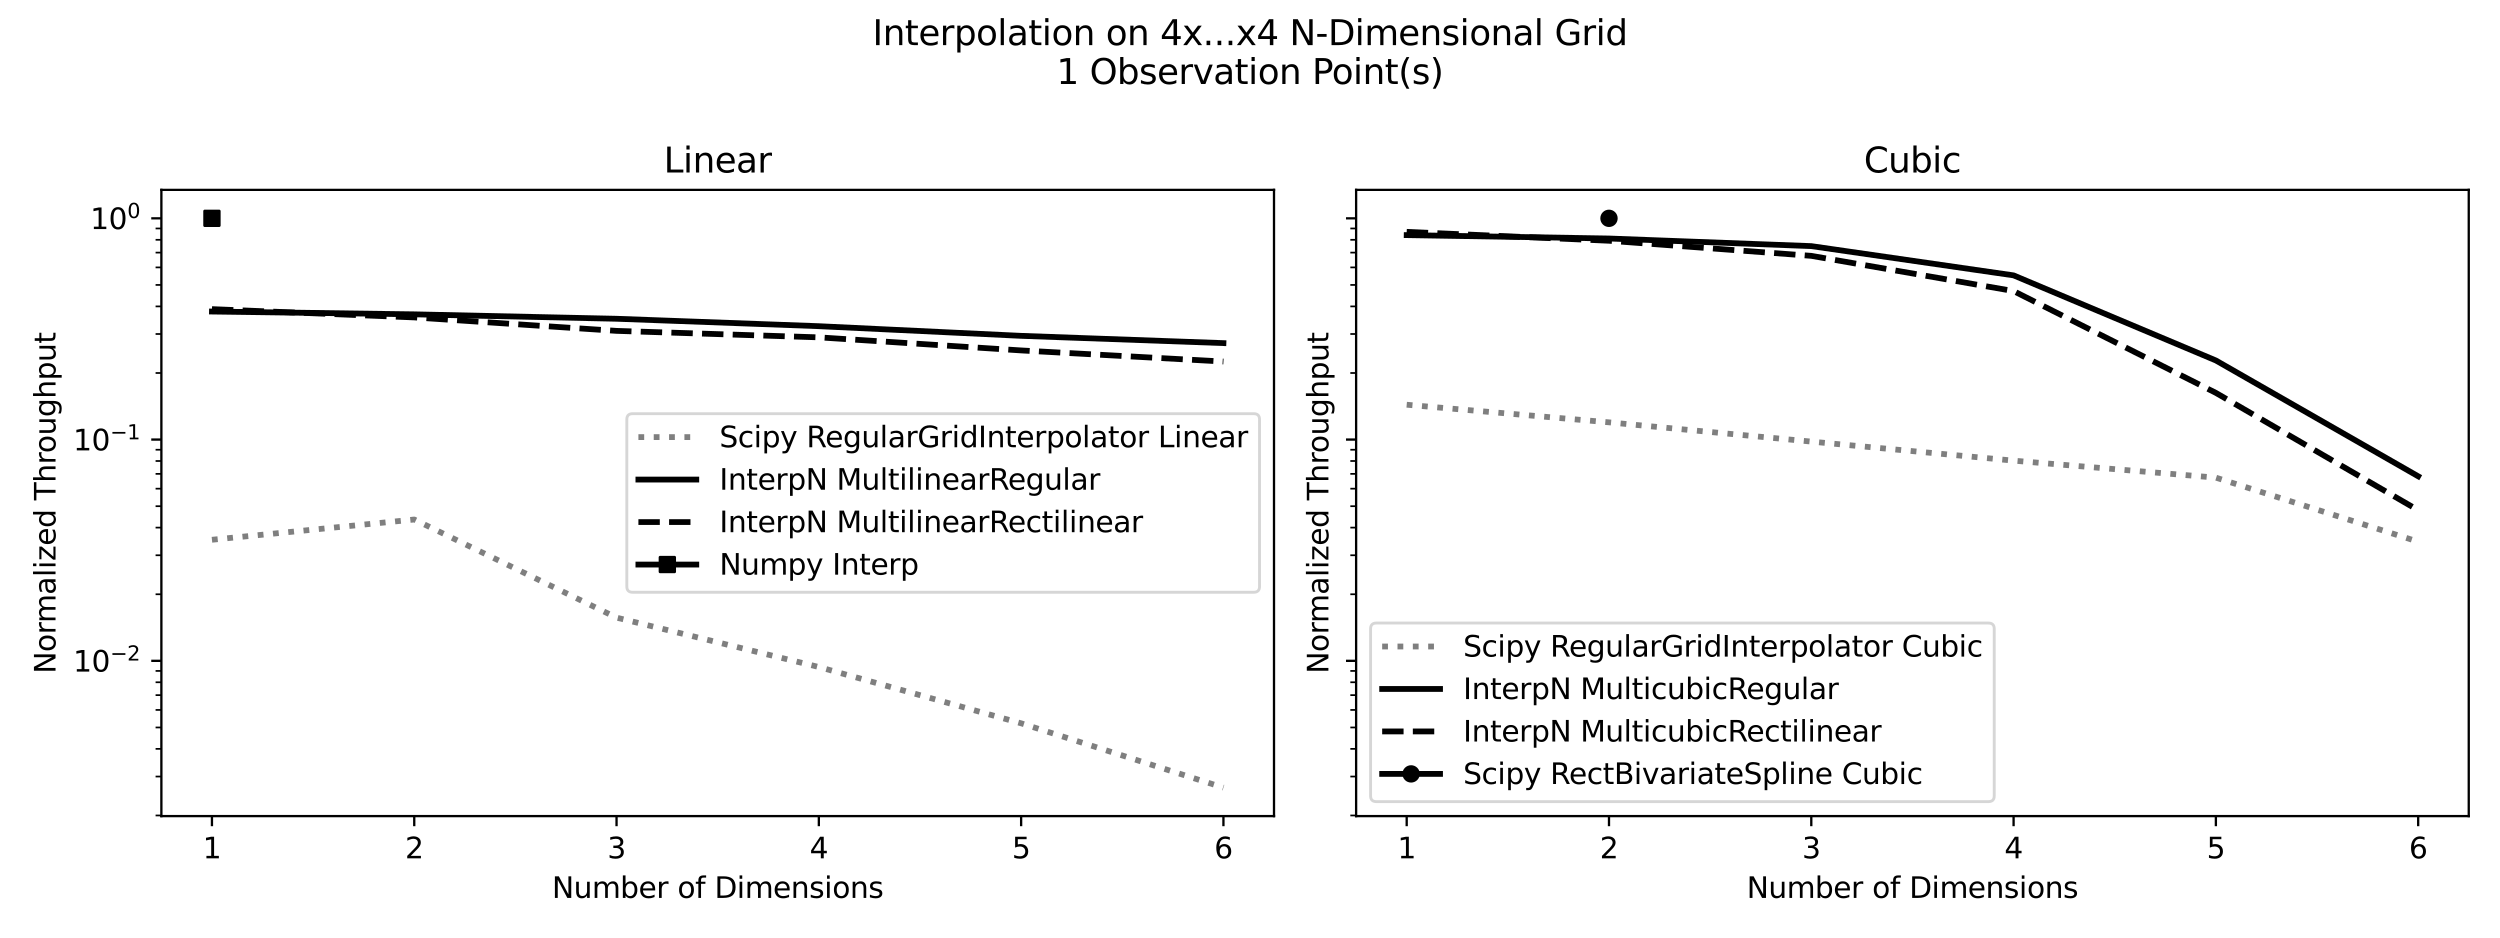 <?xml version="1.0" encoding="utf-8" standalone="no"?>
<!DOCTYPE svg PUBLIC "-//W3C//DTD SVG 1.1//EN"
  "http://www.w3.org/Graphics/SVG/1.1/DTD/svg11.dtd">
<svg xmlns:xlink="http://www.w3.org/1999/xlink" width="864pt" height="324pt" viewBox="0 0 864 324" xmlns="http://www.w3.org/2000/svg" version="1.1">
 <defs>
  <style type="text/css">*{stroke-linejoin: round; stroke-linecap: butt}</style>
 </defs>
 <g id="figure_1">
  <g id="patch_1">
   <path d="M 0 324 
L 864 324 
L 864 0 
L 0 0 
z
" style="fill: #ffffff"/>
  </g>
  <g id="axes_1">
   <g id="patch_2">
    <path d="M 55.772 282.04 
L 440.296 282.04 
L 440.296 65.616 
L 55.772 65.616 
z
" style="fill: #ffffff"/>
   </g>
   <g id="matplotlib.axis_1">
    <g id="xtick_1">
     <g id="line2d_1">
      <defs>
       <path id="mc1e1fef153" d="M 0 0 
L 0 3.5 
" style="stroke: #000000; stroke-width: 0.8"/>
      </defs>
      <g>
       <use xlink:href="#mc1e1fef153" x="73.25" y="282.04" style="stroke: #000000; stroke-width: 0.8"/>
      </g>
     </g>
     <g id="text_1">
      <!-- 1 -->
      <g transform="translate(70.069 296.638) scale(0.1 -0.1)">
       <defs>
        <path id="DejaVuSans-31" d="M 794 531 
L 1825 531 
L 1825 4091 
L 703 3866 
L 703 4441 
L 1819 4666 
L 2450 4666 
L 2450 531 
L 3481 531 
L 3481 0 
L 794 0 
L 794 531 
z
" transform="scale(0.016)"/>
       </defs>
       <use xlink:href="#DejaVuSans-31"/>
      </g>
     </g>
    </g>
    <g id="xtick_2">
     <g id="line2d_2">
      <g>
       <use xlink:href="#mc1e1fef153" x="143.164" y="282.04" style="stroke: #000000; stroke-width: 0.8"/>
      </g>
     </g>
     <g id="text_2">
      <!-- 2 -->
      <g transform="translate(139.983 296.638) scale(0.1 -0.1)">
       <defs>
        <path id="DejaVuSans-32" d="M 1228 531 
L 3431 531 
L 3431 0 
L 469 0 
L 469 531 
Q 828 903 1448 1529 
Q 2069 2156 2228 2338 
Q 2531 2678 2651 2914 
Q 2772 3150 2772 3378 
Q 2772 3750 2511 3984 
Q 2250 4219 1831 4219 
Q 1534 4219 1204 4116 
Q 875 4013 500 3803 
L 500 4441 
Q 881 4594 1212 4672 
Q 1544 4750 1819 4750 
Q 2544 4750 2975 4387 
Q 3406 4025 3406 3419 
Q 3406 3131 3298 2873 
Q 3191 2616 2906 2266 
Q 2828 2175 2409 1742 
Q 1991 1309 1228 531 
z
" transform="scale(0.016)"/>
       </defs>
       <use xlink:href="#DejaVuSans-32"/>
      </g>
     </g>
    </g>
    <g id="xtick_3">
     <g id="line2d_3">
      <g>
       <use xlink:href="#mc1e1fef153" x="213.077" y="282.04" style="stroke: #000000; stroke-width: 0.8"/>
      </g>
     </g>
     <g id="text_3">
      <!-- 3 -->
      <g transform="translate(209.896 296.638) scale(0.1 -0.1)">
       <defs>
        <path id="DejaVuSans-33" d="M 2597 2516 
Q 3050 2419 3304 2112 
Q 3559 1806 3559 1356 
Q 3559 666 3084 287 
Q 2609 -91 1734 -91 
Q 1441 -91 1130 -33 
Q 819 25 488 141 
L 488 750 
Q 750 597 1062 519 
Q 1375 441 1716 441 
Q 2309 441 2620 675 
Q 2931 909 2931 1356 
Q 2931 1769 2642 2001 
Q 2353 2234 1838 2234 
L 1294 2234 
L 1294 2753 
L 1863 2753 
Q 2328 2753 2575 2939 
Q 2822 3125 2822 3475 
Q 2822 3834 2567 4026 
Q 2313 4219 1838 4219 
Q 1578 4219 1281 4162 
Q 984 4106 628 3988 
L 628 4550 
Q 988 4650 1302 4700 
Q 1616 4750 1894 4750 
Q 2613 4750 3031 4423 
Q 3450 4097 3450 3541 
Q 3450 3153 3228 2886 
Q 3006 2619 2597 2516 
z
" transform="scale(0.016)"/>
       </defs>
       <use xlink:href="#DejaVuSans-33"/>
      </g>
     </g>
    </g>
    <g id="xtick_4">
     <g id="line2d_4">
      <g>
       <use xlink:href="#mc1e1fef153" x="282.991" y="282.04" style="stroke: #000000; stroke-width: 0.8"/>
      </g>
     </g>
     <g id="text_4">
      <!-- 4 -->
      <g transform="translate(279.81 296.638) scale(0.1 -0.1)">
       <defs>
        <path id="DejaVuSans-34" d="M 2419 4116 
L 825 1625 
L 2419 1625 
L 2419 4116 
z
M 2253 4666 
L 3047 4666 
L 3047 1625 
L 3713 1625 
L 3713 1100 
L 3047 1100 
L 3047 0 
L 2419 0 
L 2419 1100 
L 313 1100 
L 313 1709 
L 2253 4666 
z
" transform="scale(0.016)"/>
       </defs>
       <use xlink:href="#DejaVuSans-34"/>
      </g>
     </g>
    </g>
    <g id="xtick_5">
     <g id="line2d_5">
      <g>
       <use xlink:href="#mc1e1fef153" x="352.904" y="282.04" style="stroke: #000000; stroke-width: 0.8"/>
      </g>
     </g>
     <g id="text_5">
      <!-- 5 -->
      <g transform="translate(349.723 296.638) scale(0.1 -0.1)">
       <defs>
        <path id="DejaVuSans-35" d="M 691 4666 
L 3169 4666 
L 3169 4134 
L 1269 4134 
L 1269 2991 
Q 1406 3038 1543 3061 
Q 1681 3084 1819 3084 
Q 2600 3084 3056 2656 
Q 3513 2228 3513 1497 
Q 3513 744 3044 326 
Q 2575 -91 1722 -91 
Q 1428 -91 1123 -41 
Q 819 9 494 109 
L 494 744 
Q 775 591 1075 516 
Q 1375 441 1709 441 
Q 2250 441 2565 725 
Q 2881 1009 2881 1497 
Q 2881 1984 2565 2268 
Q 2250 2553 1709 2553 
Q 1456 2553 1204 2497 
Q 953 2441 691 2322 
L 691 4666 
z
" transform="scale(0.016)"/>
       </defs>
       <use xlink:href="#DejaVuSans-35"/>
      </g>
     </g>
    </g>
    <g id="xtick_6">
     <g id="line2d_6">
      <g>
       <use xlink:href="#mc1e1fef153" x="422.818" y="282.04" style="stroke: #000000; stroke-width: 0.8"/>
      </g>
     </g>
     <g id="text_6">
      <!-- 6 -->
      <g transform="translate(419.636 296.638) scale(0.1 -0.1)">
       <defs>
        <path id="DejaVuSans-36" d="M 2113 2584 
Q 1688 2584 1439 2293 
Q 1191 2003 1191 1497 
Q 1191 994 1439 701 
Q 1688 409 2113 409 
Q 2538 409 2786 701 
Q 3034 994 3034 1497 
Q 3034 2003 2786 2293 
Q 2538 2584 2113 2584 
z
M 3366 4563 
L 3366 3988 
Q 3128 4100 2886 4159 
Q 2644 4219 2406 4219 
Q 1781 4219 1451 3797 
Q 1122 3375 1075 2522 
Q 1259 2794 1537 2939 
Q 1816 3084 2150 3084 
Q 2853 3084 3261 2657 
Q 3669 2231 3669 1497 
Q 3669 778 3244 343 
Q 2819 -91 2113 -91 
Q 1303 -91 875 529 
Q 447 1150 447 2328 
Q 447 3434 972 4092 
Q 1497 4750 2381 4750 
Q 2619 4750 2861 4703 
Q 3103 4656 3366 4563 
z
" transform="scale(0.016)"/>
       </defs>
       <use xlink:href="#DejaVuSans-36"/>
      </g>
     </g>
    </g>
    <g id="text_7">
     <!-- Number of Dimensions -->
     <g transform="translate(190.769 310.317) scale(0.1 -0.1)">
      <defs>
       <path id="DejaVuSans-4e" d="M 628 4666 
L 1478 4666 
L 3547 763 
L 3547 4666 
L 4159 4666 
L 4159 0 
L 3309 0 
L 1241 3903 
L 1241 0 
L 628 0 
L 628 4666 
z
" transform="scale(0.016)"/>
       <path id="DejaVuSans-75" d="M 544 1381 
L 544 3500 
L 1119 3500 
L 1119 1403 
Q 1119 906 1312 657 
Q 1506 409 1894 409 
Q 2359 409 2629 706 
Q 2900 1003 2900 1516 
L 2900 3500 
L 3475 3500 
L 3475 0 
L 2900 0 
L 2900 538 
Q 2691 219 2414 64 
Q 2138 -91 1772 -91 
Q 1169 -91 856 284 
Q 544 659 544 1381 
z
M 1991 3584 
L 1991 3584 
z
" transform="scale(0.016)"/>
       <path id="DejaVuSans-6d" d="M 3328 2828 
Q 3544 3216 3844 3400 
Q 4144 3584 4550 3584 
Q 5097 3584 5394 3201 
Q 5691 2819 5691 2113 
L 5691 0 
L 5113 0 
L 5113 2094 
Q 5113 2597 4934 2840 
Q 4756 3084 4391 3084 
Q 3944 3084 3684 2787 
Q 3425 2491 3425 1978 
L 3425 0 
L 2847 0 
L 2847 2094 
Q 2847 2600 2669 2842 
Q 2491 3084 2119 3084 
Q 1678 3084 1418 2786 
Q 1159 2488 1159 1978 
L 1159 0 
L 581 0 
L 581 3500 
L 1159 3500 
L 1159 2956 
Q 1356 3278 1631 3431 
Q 1906 3584 2284 3584 
Q 2666 3584 2933 3390 
Q 3200 3197 3328 2828 
z
" transform="scale(0.016)"/>
       <path id="DejaVuSans-62" d="M 3116 1747 
Q 3116 2381 2855 2742 
Q 2594 3103 2138 3103 
Q 1681 3103 1420 2742 
Q 1159 2381 1159 1747 
Q 1159 1113 1420 752 
Q 1681 391 2138 391 
Q 2594 391 2855 752 
Q 3116 1113 3116 1747 
z
M 1159 2969 
Q 1341 3281 1617 3432 
Q 1894 3584 2278 3584 
Q 2916 3584 3314 3078 
Q 3713 2572 3713 1747 
Q 3713 922 3314 415 
Q 2916 -91 2278 -91 
Q 1894 -91 1617 61 
Q 1341 213 1159 525 
L 1159 0 
L 581 0 
L 581 4863 
L 1159 4863 
L 1159 2969 
z
" transform="scale(0.016)"/>
       <path id="DejaVuSans-65" d="M 3597 1894 
L 3597 1613 
L 953 1613 
Q 991 1019 1311 708 
Q 1631 397 2203 397 
Q 2534 397 2845 478 
Q 3156 559 3463 722 
L 3463 178 
Q 3153 47 2828 -22 
Q 2503 -91 2169 -91 
Q 1331 -91 842 396 
Q 353 884 353 1716 
Q 353 2575 817 3079 
Q 1281 3584 2069 3584 
Q 2775 3584 3186 3129 
Q 3597 2675 3597 1894 
z
M 3022 2063 
Q 3016 2534 2758 2815 
Q 2500 3097 2075 3097 
Q 1594 3097 1305 2825 
Q 1016 2553 972 2059 
L 3022 2063 
z
" transform="scale(0.016)"/>
       <path id="DejaVuSans-72" d="M 2631 2963 
Q 2534 3019 2420 3045 
Q 2306 3072 2169 3072 
Q 1681 3072 1420 2755 
Q 1159 2438 1159 1844 
L 1159 0 
L 581 0 
L 581 3500 
L 1159 3500 
L 1159 2956 
Q 1341 3275 1631 3429 
Q 1922 3584 2338 3584 
Q 2397 3584 2469 3576 
Q 2541 3569 2628 3553 
L 2631 2963 
z
" transform="scale(0.016)"/>
       <path id="DejaVuSans-20" transform="scale(0.016)"/>
       <path id="DejaVuSans-6f" d="M 1959 3097 
Q 1497 3097 1228 2736 
Q 959 2375 959 1747 
Q 959 1119 1226 758 
Q 1494 397 1959 397 
Q 2419 397 2687 759 
Q 2956 1122 2956 1747 
Q 2956 2369 2687 2733 
Q 2419 3097 1959 3097 
z
M 1959 3584 
Q 2709 3584 3137 3096 
Q 3566 2609 3566 1747 
Q 3566 888 3137 398 
Q 2709 -91 1959 -91 
Q 1206 -91 779 398 
Q 353 888 353 1747 
Q 353 2609 779 3096 
Q 1206 3584 1959 3584 
z
" transform="scale(0.016)"/>
       <path id="DejaVuSans-66" d="M 2375 4863 
L 2375 4384 
L 1825 4384 
Q 1516 4384 1395 4259 
Q 1275 4134 1275 3809 
L 1275 3500 
L 2222 3500 
L 2222 3053 
L 1275 3053 
L 1275 0 
L 697 0 
L 697 3053 
L 147 3053 
L 147 3500 
L 697 3500 
L 697 3744 
Q 697 4328 969 4595 
Q 1241 4863 1831 4863 
L 2375 4863 
z
" transform="scale(0.016)"/>
       <path id="DejaVuSans-44" d="M 1259 4147 
L 1259 519 
L 2022 519 
Q 2988 519 3436 956 
Q 3884 1394 3884 2338 
Q 3884 3275 3436 3711 
Q 2988 4147 2022 4147 
L 1259 4147 
z
M 628 4666 
L 1925 4666 
Q 3281 4666 3915 4102 
Q 4550 3538 4550 2338 
Q 4550 1131 3912 565 
Q 3275 0 1925 0 
L 628 0 
L 628 4666 
z
" transform="scale(0.016)"/>
       <path id="DejaVuSans-69" d="M 603 3500 
L 1178 3500 
L 1178 0 
L 603 0 
L 603 3500 
z
M 603 4863 
L 1178 4863 
L 1178 4134 
L 603 4134 
L 603 4863 
z
" transform="scale(0.016)"/>
       <path id="DejaVuSans-6e" d="M 3513 2113 
L 3513 0 
L 2938 0 
L 2938 2094 
Q 2938 2591 2744 2837 
Q 2550 3084 2163 3084 
Q 1697 3084 1428 2787 
Q 1159 2491 1159 1978 
L 1159 0 
L 581 0 
L 581 3500 
L 1159 3500 
L 1159 2956 
Q 1366 3272 1645 3428 
Q 1925 3584 2291 3584 
Q 2894 3584 3203 3211 
Q 3513 2838 3513 2113 
z
" transform="scale(0.016)"/>
       <path id="DejaVuSans-73" d="M 2834 3397 
L 2834 2853 
Q 2591 2978 2328 3040 
Q 2066 3103 1784 3103 
Q 1356 3103 1142 2972 
Q 928 2841 928 2578 
Q 928 2378 1081 2264 
Q 1234 2150 1697 2047 
L 1894 2003 
Q 2506 1872 2764 1633 
Q 3022 1394 3022 966 
Q 3022 478 2636 193 
Q 2250 -91 1575 -91 
Q 1294 -91 989 -36 
Q 684 19 347 128 
L 347 722 
Q 666 556 975 473 
Q 1284 391 1588 391 
Q 1994 391 2212 530 
Q 2431 669 2431 922 
Q 2431 1156 2273 1281 
Q 2116 1406 1581 1522 
L 1381 1569 
Q 847 1681 609 1914 
Q 372 2147 372 2553 
Q 372 3047 722 3315 
Q 1072 3584 1716 3584 
Q 2034 3584 2315 3537 
Q 2597 3491 2834 3397 
z
" transform="scale(0.016)"/>
      </defs>
      <use xlink:href="#DejaVuSans-4e"/>
      <use xlink:href="#DejaVuSans-75" transform="translate(74.805 0)"/>
      <use xlink:href="#DejaVuSans-6d" transform="translate(138.184 0)"/>
      <use xlink:href="#DejaVuSans-62" transform="translate(235.596 0)"/>
      <use xlink:href="#DejaVuSans-65" transform="translate(299.072 0)"/>
      <use xlink:href="#DejaVuSans-72" transform="translate(360.596 0)"/>
      <use xlink:href="#DejaVuSans-20" transform="translate(401.709 0)"/>
      <use xlink:href="#DejaVuSans-6f" transform="translate(433.496 0)"/>
      <use xlink:href="#DejaVuSans-66" transform="translate(494.678 0)"/>
      <use xlink:href="#DejaVuSans-20" transform="translate(529.883 0)"/>
      <use xlink:href="#DejaVuSans-44" transform="translate(561.67 0)"/>
      <use xlink:href="#DejaVuSans-69" transform="translate(638.672 0)"/>
      <use xlink:href="#DejaVuSans-6d" transform="translate(666.455 0)"/>
      <use xlink:href="#DejaVuSans-65" transform="translate(763.867 0)"/>
      <use xlink:href="#DejaVuSans-6e" transform="translate(825.391 0)"/>
      <use xlink:href="#DejaVuSans-73" transform="translate(888.77 0)"/>
      <use xlink:href="#DejaVuSans-69" transform="translate(940.869 0)"/>
      <use xlink:href="#DejaVuSans-6f" transform="translate(968.652 0)"/>
      <use xlink:href="#DejaVuSans-6e" transform="translate(1029.834 0)"/>
      <use xlink:href="#DejaVuSans-73" transform="translate(1093.213 0)"/>
     </g>
    </g>
   </g>
   <g id="matplotlib.axis_2">
    <g id="ytick_1">
     <g id="line2d_7">
      <defs>
       <path id="mc28073b0d8" d="M 0 0 
L -3.5 0 
" style="stroke: #000000; stroke-width: 0.8"/>
      </defs>
      <g>
       <use xlink:href="#mc28073b0d8" x="55.772" y="228.386" style="stroke: #000000; stroke-width: 0.8"/>
      </g>
     </g>
     <g id="text_8">
      <!-- $\mathdefault{10^{-2}}$ -->
      <g transform="translate(25.272 232.185) scale(0.1 -0.1)">
       <defs>
        <path id="DejaVuSans-30" d="M 2034 4250 
Q 1547 4250 1301 3770 
Q 1056 3291 1056 2328 
Q 1056 1369 1301 889 
Q 1547 409 2034 409 
Q 2525 409 2770 889 
Q 3016 1369 3016 2328 
Q 3016 3291 2770 3770 
Q 2525 4250 2034 4250 
z
M 2034 4750 
Q 2819 4750 3233 4129 
Q 3647 3509 3647 2328 
Q 3647 1150 3233 529 
Q 2819 -91 2034 -91 
Q 1250 -91 836 529 
Q 422 1150 422 2328 
Q 422 3509 836 4129 
Q 1250 4750 2034 4750 
z
" transform="scale(0.016)"/>
        <path id="DejaVuSans-2212" d="M 678 2272 
L 4684 2272 
L 4684 1741 
L 678 1741 
L 678 2272 
z
" transform="scale(0.016)"/>
       </defs>
       <use xlink:href="#DejaVuSans-31" transform="translate(0 0.766)"/>
       <use xlink:href="#DejaVuSans-30" transform="translate(63.623 0.766)"/>
       <use xlink:href="#DejaVuSans-2212" transform="translate(128.203 39.047) scale(0.7)"/>
       <use xlink:href="#DejaVuSans-32" transform="translate(186.855 39.047) scale(0.7)"/>
      </g>
     </g>
    </g>
    <g id="ytick_2">
     <g id="line2d_8">
      <g>
       <use xlink:href="#mc28073b0d8" x="55.772" y="151.92" style="stroke: #000000; stroke-width: 0.8"/>
      </g>
     </g>
     <g id="text_9">
      <!-- $\mathdefault{10^{-1}}$ -->
      <g transform="translate(25.272 155.719) scale(0.1 -0.1)">
       <use xlink:href="#DejaVuSans-31" transform="translate(0 0.684)"/>
       <use xlink:href="#DejaVuSans-30" transform="translate(63.623 0.684)"/>
       <use xlink:href="#DejaVuSans-2212" transform="translate(128.203 38.966) scale(0.7)"/>
       <use xlink:href="#DejaVuSans-31" transform="translate(186.855 38.966) scale(0.7)"/>
      </g>
     </g>
    </g>
    <g id="ytick_3">
     <g id="line2d_9">
      <g>
       <use xlink:href="#mc28073b0d8" x="55.772" y="75.453" style="stroke: #000000; stroke-width: 0.8"/>
      </g>
     </g>
     <g id="text_10">
      <!-- $\mathdefault{10^{0}}$ -->
      <g transform="translate(31.172 79.253) scale(0.1 -0.1)">
       <use xlink:href="#DejaVuSans-31" transform="translate(0 0.766)"/>
       <use xlink:href="#DejaVuSans-30" transform="translate(63.623 0.766)"/>
       <use xlink:href="#DejaVuSans-30" transform="translate(128.203 39.047) scale(0.7)"/>
      </g>
     </g>
    </g>
    <g id="ytick_4">
     <g id="line2d_10">
      <defs>
       <path id="m8c5285899b" d="M 0 0 
L -2 0 
" style="stroke: #000000; stroke-width: 0.6"/>
      </defs>
      <g>
       <use xlink:href="#m8c5285899b" x="55.772" y="281.834" style="stroke: #000000; stroke-width: 0.6"/>
      </g>
     </g>
    </g>
    <g id="ytick_5">
     <g id="line2d_11">
      <g>
       <use xlink:href="#m8c5285899b" x="55.772" y="268.369" style="stroke: #000000; stroke-width: 0.6"/>
      </g>
     </g>
    </g>
    <g id="ytick_6">
     <g id="line2d_12">
      <g>
       <use xlink:href="#m8c5285899b" x="55.772" y="258.815" style="stroke: #000000; stroke-width: 0.6"/>
      </g>
     </g>
    </g>
    <g id="ytick_7">
     <g id="line2d_13">
      <g>
       <use xlink:href="#m8c5285899b" x="55.772" y="251.405" style="stroke: #000000; stroke-width: 0.6"/>
      </g>
     </g>
    </g>
    <g id="ytick_8">
     <g id="line2d_14">
      <g>
       <use xlink:href="#m8c5285899b" x="55.772" y="245.35" style="stroke: #000000; stroke-width: 0.6"/>
      </g>
     </g>
    </g>
    <g id="ytick_9">
     <g id="line2d_15">
      <g>
       <use xlink:href="#m8c5285899b" x="55.772" y="240.231" style="stroke: #000000; stroke-width: 0.6"/>
      </g>
     </g>
    </g>
    <g id="ytick_10">
     <g id="line2d_16">
      <g>
       <use xlink:href="#m8c5285899b" x="55.772" y="235.796" style="stroke: #000000; stroke-width: 0.6"/>
      </g>
     </g>
    </g>
    <g id="ytick_11">
     <g id="line2d_17">
      <g>
       <use xlink:href="#m8c5285899b" x="55.772" y="231.885" style="stroke: #000000; stroke-width: 0.6"/>
      </g>
     </g>
    </g>
    <g id="ytick_12">
     <g id="line2d_18">
      <g>
       <use xlink:href="#m8c5285899b" x="55.772" y="205.367" style="stroke: #000000; stroke-width: 0.6"/>
      </g>
     </g>
    </g>
    <g id="ytick_13">
     <g id="line2d_19">
      <g>
       <use xlink:href="#m8c5285899b" x="55.772" y="191.902" style="stroke: #000000; stroke-width: 0.6"/>
      </g>
     </g>
    </g>
    <g id="ytick_14">
     <g id="line2d_20">
      <g>
       <use xlink:href="#m8c5285899b" x="55.772" y="182.349" style="stroke: #000000; stroke-width: 0.6"/>
      </g>
     </g>
    </g>
    <g id="ytick_15">
     <g id="line2d_21">
      <g>
       <use xlink:href="#m8c5285899b" x="55.772" y="174.938" style="stroke: #000000; stroke-width: 0.6"/>
      </g>
     </g>
    </g>
    <g id="ytick_16">
     <g id="line2d_22">
      <g>
       <use xlink:href="#m8c5285899b" x="55.772" y="168.884" style="stroke: #000000; stroke-width: 0.6"/>
      </g>
     </g>
    </g>
    <g id="ytick_17">
     <g id="line2d_23">
      <g>
       <use xlink:href="#m8c5285899b" x="55.772" y="163.764" style="stroke: #000000; stroke-width: 0.6"/>
      </g>
     </g>
    </g>
    <g id="ytick_18">
     <g id="line2d_24">
      <g>
       <use xlink:href="#m8c5285899b" x="55.772" y="159.33" style="stroke: #000000; stroke-width: 0.6"/>
      </g>
     </g>
    </g>
    <g id="ytick_19">
     <g id="line2d_25">
      <g>
       <use xlink:href="#m8c5285899b" x="55.772" y="155.419" style="stroke: #000000; stroke-width: 0.6"/>
      </g>
     </g>
    </g>
    <g id="ytick_20">
     <g id="line2d_26">
      <g>
       <use xlink:href="#m8c5285899b" x="55.772" y="128.901" style="stroke: #000000; stroke-width: 0.6"/>
      </g>
     </g>
    </g>
    <g id="ytick_21">
     <g id="line2d_27">
      <g>
       <use xlink:href="#m8c5285899b" x="55.772" y="115.436" style="stroke: #000000; stroke-width: 0.6"/>
      </g>
     </g>
    </g>
    <g id="ytick_22">
     <g id="line2d_28">
      <g>
       <use xlink:href="#m8c5285899b" x="55.772" y="105.882" style="stroke: #000000; stroke-width: 0.6"/>
      </g>
     </g>
    </g>
    <g id="ytick_23">
     <g id="line2d_29">
      <g>
       <use xlink:href="#m8c5285899b" x="55.772" y="98.472" style="stroke: #000000; stroke-width: 0.6"/>
      </g>
     </g>
    </g>
    <g id="ytick_24">
     <g id="line2d_30">
      <g>
       <use xlink:href="#m8c5285899b" x="55.772" y="92.417" style="stroke: #000000; stroke-width: 0.6"/>
      </g>
     </g>
    </g>
    <g id="ytick_25">
     <g id="line2d_31">
      <g>
       <use xlink:href="#m8c5285899b" x="55.772" y="87.298" style="stroke: #000000; stroke-width: 0.6"/>
      </g>
     </g>
    </g>
    <g id="ytick_26">
     <g id="line2d_32">
      <g>
       <use xlink:href="#m8c5285899b" x="55.772" y="82.864" style="stroke: #000000; stroke-width: 0.6"/>
      </g>
     </g>
    </g>
    <g id="ytick_27">
     <g id="line2d_33">
      <g>
       <use xlink:href="#m8c5285899b" x="55.772" y="78.952" style="stroke: #000000; stroke-width: 0.6"/>
      </g>
     </g>
    </g>
    <g id="text_11">
     <!-- Normalized Throughput -->
     <g transform="translate(19.192 232.812) rotate(-90) scale(0.1 -0.1)">
      <defs>
       <path id="DejaVuSans-61" d="M 2194 1759 
Q 1497 1759 1228 1600 
Q 959 1441 959 1056 
Q 959 750 1161 570 
Q 1363 391 1709 391 
Q 2188 391 2477 730 
Q 2766 1069 2766 1631 
L 2766 1759 
L 2194 1759 
z
M 3341 1997 
L 3341 0 
L 2766 0 
L 2766 531 
Q 2569 213 2275 61 
Q 1981 -91 1556 -91 
Q 1019 -91 701 211 
Q 384 513 384 1019 
Q 384 1609 779 1909 
Q 1175 2209 1959 2209 
L 2766 2209 
L 2766 2266 
Q 2766 2663 2505 2880 
Q 2244 3097 1772 3097 
Q 1472 3097 1187 3025 
Q 903 2953 641 2809 
L 641 3341 
Q 956 3463 1253 3523 
Q 1550 3584 1831 3584 
Q 2591 3584 2966 3190 
Q 3341 2797 3341 1997 
z
" transform="scale(0.016)"/>
       <path id="DejaVuSans-6c" d="M 603 4863 
L 1178 4863 
L 1178 0 
L 603 0 
L 603 4863 
z
" transform="scale(0.016)"/>
       <path id="DejaVuSans-7a" d="M 353 3500 
L 3084 3500 
L 3084 2975 
L 922 459 
L 3084 459 
L 3084 0 
L 275 0 
L 275 525 
L 2438 3041 
L 353 3041 
L 353 3500 
z
" transform="scale(0.016)"/>
       <path id="DejaVuSans-64" d="M 2906 2969 
L 2906 4863 
L 3481 4863 
L 3481 0 
L 2906 0 
L 2906 525 
Q 2725 213 2448 61 
Q 2172 -91 1784 -91 
Q 1150 -91 751 415 
Q 353 922 353 1747 
Q 353 2572 751 3078 
Q 1150 3584 1784 3584 
Q 2172 3584 2448 3432 
Q 2725 3281 2906 2969 
z
M 947 1747 
Q 947 1113 1208 752 
Q 1469 391 1925 391 
Q 2381 391 2643 752 
Q 2906 1113 2906 1747 
Q 2906 2381 2643 2742 
Q 2381 3103 1925 3103 
Q 1469 3103 1208 2742 
Q 947 2381 947 1747 
z
" transform="scale(0.016)"/>
       <path id="DejaVuSans-54" d="M -19 4666 
L 3928 4666 
L 3928 4134 
L 2272 4134 
L 2272 0 
L 1638 0 
L 1638 4134 
L -19 4134 
L -19 4666 
z
" transform="scale(0.016)"/>
       <path id="DejaVuSans-68" d="M 3513 2113 
L 3513 0 
L 2938 0 
L 2938 2094 
Q 2938 2591 2744 2837 
Q 2550 3084 2163 3084 
Q 1697 3084 1428 2787 
Q 1159 2491 1159 1978 
L 1159 0 
L 581 0 
L 581 4863 
L 1159 4863 
L 1159 2956 
Q 1366 3272 1645 3428 
Q 1925 3584 2291 3584 
Q 2894 3584 3203 3211 
Q 3513 2838 3513 2113 
z
" transform="scale(0.016)"/>
       <path id="DejaVuSans-67" d="M 2906 1791 
Q 2906 2416 2648 2759 
Q 2391 3103 1925 3103 
Q 1463 3103 1205 2759 
Q 947 2416 947 1791 
Q 947 1169 1205 825 
Q 1463 481 1925 481 
Q 2391 481 2648 825 
Q 2906 1169 2906 1791 
z
M 3481 434 
Q 3481 -459 3084 -895 
Q 2688 -1331 1869 -1331 
Q 1566 -1331 1297 -1286 
Q 1028 -1241 775 -1147 
L 775 -588 
Q 1028 -725 1275 -790 
Q 1522 -856 1778 -856 
Q 2344 -856 2625 -561 
Q 2906 -266 2906 331 
L 2906 616 
Q 2728 306 2450 153 
Q 2172 0 1784 0 
Q 1141 0 747 490 
Q 353 981 353 1791 
Q 353 2603 747 3093 
Q 1141 3584 1784 3584 
Q 2172 3584 2450 3431 
Q 2728 3278 2906 2969 
L 2906 3500 
L 3481 3500 
L 3481 434 
z
" transform="scale(0.016)"/>
       <path id="DejaVuSans-70" d="M 1159 525 
L 1159 -1331 
L 581 -1331 
L 581 3500 
L 1159 3500 
L 1159 2969 
Q 1341 3281 1617 3432 
Q 1894 3584 2278 3584 
Q 2916 3584 3314 3078 
Q 3713 2572 3713 1747 
Q 3713 922 3314 415 
Q 2916 -91 2278 -91 
Q 1894 -91 1617 61 
Q 1341 213 1159 525 
z
M 3116 1747 
Q 3116 2381 2855 2742 
Q 2594 3103 2138 3103 
Q 1681 3103 1420 2742 
Q 1159 2381 1159 1747 
Q 1159 1113 1420 752 
Q 1681 391 2138 391 
Q 2594 391 2855 752 
Q 3116 1113 3116 1747 
z
" transform="scale(0.016)"/>
       <path id="DejaVuSans-74" d="M 1172 4494 
L 1172 3500 
L 2356 3500 
L 2356 3053 
L 1172 3053 
L 1172 1153 
Q 1172 725 1289 603 
Q 1406 481 1766 481 
L 2356 481 
L 2356 0 
L 1766 0 
Q 1100 0 847 248 
Q 594 497 594 1153 
L 594 3053 
L 172 3053 
L 172 3500 
L 594 3500 
L 594 4494 
L 1172 4494 
z
" transform="scale(0.016)"/>
      </defs>
      <use xlink:href="#DejaVuSans-4e"/>
      <use xlink:href="#DejaVuSans-6f" transform="translate(74.805 0)"/>
      <use xlink:href="#DejaVuSans-72" transform="translate(135.986 0)"/>
      <use xlink:href="#DejaVuSans-6d" transform="translate(175.35 0)"/>
      <use xlink:href="#DejaVuSans-61" transform="translate(272.762 0)"/>
      <use xlink:href="#DejaVuSans-6c" transform="translate(334.041 0)"/>
      <use xlink:href="#DejaVuSans-69" transform="translate(361.824 0)"/>
      <use xlink:href="#DejaVuSans-7a" transform="translate(389.607 0)"/>
      <use xlink:href="#DejaVuSans-65" transform="translate(442.098 0)"/>
      <use xlink:href="#DejaVuSans-64" transform="translate(503.621 0)"/>
      <use xlink:href="#DejaVuSans-20" transform="translate(567.098 0)"/>
      <use xlink:href="#DejaVuSans-54" transform="translate(598.885 0)"/>
      <use xlink:href="#DejaVuSans-68" transform="translate(659.969 0)"/>
      <use xlink:href="#DejaVuSans-72" transform="translate(723.348 0)"/>
      <use xlink:href="#DejaVuSans-6f" transform="translate(762.211 0)"/>
      <use xlink:href="#DejaVuSans-75" transform="translate(823.393 0)"/>
      <use xlink:href="#DejaVuSans-67" transform="translate(886.771 0)"/>
      <use xlink:href="#DejaVuSans-68" transform="translate(950.248 0)"/>
      <use xlink:href="#DejaVuSans-70" transform="translate(1013.627 0)"/>
      <use xlink:href="#DejaVuSans-75" transform="translate(1077.104 0)"/>
      <use xlink:href="#DejaVuSans-74" transform="translate(1140.482 0)"/>
     </g>
    </g>
   </g>
   <g id="line2d_34">
    <path d="M 73.25 186.544 
L 143.164 179.545 
L 213.077 213.457 
L 282.991 230.52 
L 352.904 249.975 
L 422.818 272.203 
" clip-path="url(#p99b9660b56)" style="fill: none; stroke-dasharray: 2,3.3; stroke-dashoffset: 0; stroke: #000000; stroke-opacity: 0.5; stroke-width: 2"/>
   </g>
   <g id="line2d_35">
    <path d="M 73.25 107.666 
L 143.164 108.633 
L 213.077 110.164 
L 282.991 112.731 
L 352.904 116.068 
L 422.818 118.582 
" clip-path="url(#p99b9660b56)" style="fill: none; stroke: #000000; stroke-width: 2; stroke-linecap: square"/>
   </g>
   <g id="line2d_36">
    <path d="M 73.25 106.833 
L 143.164 109.699 
L 213.077 114.35 
L 282.991 116.588 
L 352.904 121.109 
L 422.818 124.947 
" clip-path="url(#p99b9660b56)" style="fill: none; stroke-dasharray: 7.4,3.2; stroke-dashoffset: 0; stroke: #000000; stroke-width: 2"/>
   </g>
   <g id="line2d_37">
    <path d="M 73.25 75.453 
" clip-path="url(#p99b9660b56)" style="fill: none; stroke: #000000; stroke-width: 2; stroke-linecap: square"/>
    <defs>
     <path id="m83abaa4519" d="M -2.5 2.5 
L 2.5 2.5 
L 2.5 -2.5 
L -2.5 -2.5 
z
" style="stroke: #000000; stroke-linejoin: miter"/>
    </defs>
    <g clip-path="url(#p99b9660b56)">
     <use xlink:href="#m83abaa4519" x="73.25" y="75.453" style="stroke: #000000; stroke-linejoin: miter"/>
    </g>
   </g>
   <g id="patch_3">
    <path d="M 55.772 282.04 
L 55.772 65.616 
" style="fill: none; stroke: #000000; stroke-width: 0.8; stroke-linejoin: miter; stroke-linecap: square"/>
   </g>
   <g id="patch_4">
    <path d="M 440.296 282.04 
L 440.296 65.616 
" style="fill: none; stroke: #000000; stroke-width: 0.8; stroke-linejoin: miter; stroke-linecap: square"/>
   </g>
   <g id="patch_5">
    <path d="M 55.772 282.04 
L 440.296 282.04 
" style="fill: none; stroke: #000000; stroke-width: 0.8; stroke-linejoin: miter; stroke-linecap: square"/>
   </g>
   <g id="patch_6">
    <path d="M 55.772 65.616 
L 440.296 65.616 
" style="fill: none; stroke: #000000; stroke-width: 0.8; stroke-linejoin: miter; stroke-linecap: square"/>
   </g>
   <g id="text_12">
    <!-- Linear -->
    <g transform="translate(229.386 59.616) scale(0.12 -0.12)">
     <defs>
      <path id="DejaVuSans-4c" d="M 628 4666 
L 1259 4666 
L 1259 531 
L 3531 531 
L 3531 0 
L 628 0 
L 628 4666 
z
" transform="scale(0.016)"/>
     </defs>
     <use xlink:href="#DejaVuSans-4c"/>
     <use xlink:href="#DejaVuSans-69" transform="translate(55.713 0)"/>
     <use xlink:href="#DejaVuSans-6e" transform="translate(83.496 0)"/>
     <use xlink:href="#DejaVuSans-65" transform="translate(146.875 0)"/>
     <use xlink:href="#DejaVuSans-61" transform="translate(208.398 0)"/>
     <use xlink:href="#DejaVuSans-72" transform="translate(269.678 0)"/>
    </g>
   </g>
   <g id="legend_1">
    <g id="patch_7">
     <path d="M 218.632 204.684 
L 433.296 204.684 
Q 435.296 204.684 435.296 202.684 
L 435.296 144.972 
Q 435.296 142.972 433.296 142.972 
L 218.632 142.972 
Q 216.632 142.972 216.632 144.972 
L 216.632 202.684 
Q 216.632 204.684 218.632 204.684 
z
" style="fill: #ffffff; opacity: 0.8; stroke: #cccccc; stroke-linejoin: miter"/>
    </g>
    <g id="line2d_38">
     <path d="M 220.632 151.07 
L 230.632 151.07 
L 240.632 151.07 
" style="fill: none; stroke-dasharray: 2,3.3; stroke-dashoffset: 0; stroke: #000000; stroke-opacity: 0.5; stroke-width: 2"/>
    </g>
    <g id="text_13">
     <!-- Scipy RegularGridInterpolator Linear -->
     <g transform="translate(248.632 154.57) scale(0.1 -0.1)">
      <defs>
       <path id="DejaVuSans-53" d="M 3425 4513 
L 3425 3897 
Q 3066 4069 2747 4153 
Q 2428 4238 2131 4238 
Q 1616 4238 1336 4038 
Q 1056 3838 1056 3469 
Q 1056 3159 1242 3001 
Q 1428 2844 1947 2747 
L 2328 2669 
Q 3034 2534 3370 2195 
Q 3706 1856 3706 1288 
Q 3706 609 3251 259 
Q 2797 -91 1919 -91 
Q 1588 -91 1214 -16 
Q 841 59 441 206 
L 441 856 
Q 825 641 1194 531 
Q 1563 422 1919 422 
Q 2459 422 2753 634 
Q 3047 847 3047 1241 
Q 3047 1584 2836 1778 
Q 2625 1972 2144 2069 
L 1759 2144 
Q 1053 2284 737 2584 
Q 422 2884 422 3419 
Q 422 4038 858 4394 
Q 1294 4750 2059 4750 
Q 2388 4750 2728 4690 
Q 3069 4631 3425 4513 
z
" transform="scale(0.016)"/>
       <path id="DejaVuSans-63" d="M 3122 3366 
L 3122 2828 
Q 2878 2963 2633 3030 
Q 2388 3097 2138 3097 
Q 1578 3097 1268 2742 
Q 959 2388 959 1747 
Q 959 1106 1268 751 
Q 1578 397 2138 397 
Q 2388 397 2633 464 
Q 2878 531 3122 666 
L 3122 134 
Q 2881 22 2623 -34 
Q 2366 -91 2075 -91 
Q 1284 -91 818 406 
Q 353 903 353 1747 
Q 353 2603 823 3093 
Q 1294 3584 2113 3584 
Q 2378 3584 2631 3529 
Q 2884 3475 3122 3366 
z
" transform="scale(0.016)"/>
       <path id="DejaVuSans-79" d="M 2059 -325 
Q 1816 -950 1584 -1140 
Q 1353 -1331 966 -1331 
L 506 -1331 
L 506 -850 
L 844 -850 
Q 1081 -850 1212 -737 
Q 1344 -625 1503 -206 
L 1606 56 
L 191 3500 
L 800 3500 
L 1894 763 
L 2988 3500 
L 3597 3500 
L 2059 -325 
z
" transform="scale(0.016)"/>
       <path id="DejaVuSans-52" d="M 2841 2188 
Q 3044 2119 3236 1894 
Q 3428 1669 3622 1275 
L 4263 0 
L 3584 0 
L 2988 1197 
Q 2756 1666 2539 1819 
Q 2322 1972 1947 1972 
L 1259 1972 
L 1259 0 
L 628 0 
L 628 4666 
L 2053 4666 
Q 2853 4666 3247 4331 
Q 3641 3997 3641 3322 
Q 3641 2881 3436 2590 
Q 3231 2300 2841 2188 
z
M 1259 4147 
L 1259 2491 
L 2053 2491 
Q 2509 2491 2742 2702 
Q 2975 2913 2975 3322 
Q 2975 3731 2742 3939 
Q 2509 4147 2053 4147 
L 1259 4147 
z
" transform="scale(0.016)"/>
       <path id="DejaVuSans-47" d="M 3809 666 
L 3809 1919 
L 2778 1919 
L 2778 2438 
L 4434 2438 
L 4434 434 
Q 4069 175 3628 42 
Q 3188 -91 2688 -91 
Q 1594 -91 976 548 
Q 359 1188 359 2328 
Q 359 3472 976 4111 
Q 1594 4750 2688 4750 
Q 3144 4750 3555 4637 
Q 3966 4525 4313 4306 
L 4313 3634 
Q 3963 3931 3569 4081 
Q 3175 4231 2741 4231 
Q 1884 4231 1454 3753 
Q 1025 3275 1025 2328 
Q 1025 1384 1454 906 
Q 1884 428 2741 428 
Q 3075 428 3337 486 
Q 3600 544 3809 666 
z
" transform="scale(0.016)"/>
       <path id="DejaVuSans-49" d="M 628 4666 
L 1259 4666 
L 1259 0 
L 628 0 
L 628 4666 
z
" transform="scale(0.016)"/>
      </defs>
      <use xlink:href="#DejaVuSans-53"/>
      <use xlink:href="#DejaVuSans-63" transform="translate(63.477 0)"/>
      <use xlink:href="#DejaVuSans-69" transform="translate(118.457 0)"/>
      <use xlink:href="#DejaVuSans-70" transform="translate(146.24 0)"/>
      <use xlink:href="#DejaVuSans-79" transform="translate(209.717 0)"/>
      <use xlink:href="#DejaVuSans-20" transform="translate(268.896 0)"/>
      <use xlink:href="#DejaVuSans-52" transform="translate(300.684 0)"/>
      <use xlink:href="#DejaVuSans-65" transform="translate(365.666 0)"/>
      <use xlink:href="#DejaVuSans-67" transform="translate(427.189 0)"/>
      <use xlink:href="#DejaVuSans-75" transform="translate(490.666 0)"/>
      <use xlink:href="#DejaVuSans-6c" transform="translate(554.045 0)"/>
      <use xlink:href="#DejaVuSans-61" transform="translate(581.828 0)"/>
      <use xlink:href="#DejaVuSans-72" transform="translate(643.107 0)"/>
      <use xlink:href="#DejaVuSans-47" transform="translate(684.221 0)"/>
      <use xlink:href="#DejaVuSans-72" transform="translate(761.711 0)"/>
      <use xlink:href="#DejaVuSans-69" transform="translate(802.824 0)"/>
      <use xlink:href="#DejaVuSans-64" transform="translate(830.607 0)"/>
      <use xlink:href="#DejaVuSans-49" transform="translate(894.084 0)"/>
      <use xlink:href="#DejaVuSans-6e" transform="translate(923.576 0)"/>
      <use xlink:href="#DejaVuSans-74" transform="translate(986.955 0)"/>
      <use xlink:href="#DejaVuSans-65" transform="translate(1026.164 0)"/>
      <use xlink:href="#DejaVuSans-72" transform="translate(1087.688 0)"/>
      <use xlink:href="#DejaVuSans-70" transform="translate(1128.801 0)"/>
      <use xlink:href="#DejaVuSans-6f" transform="translate(1192.277 0)"/>
      <use xlink:href="#DejaVuSans-6c" transform="translate(1253.459 0)"/>
      <use xlink:href="#DejaVuSans-61" transform="translate(1281.242 0)"/>
      <use xlink:href="#DejaVuSans-74" transform="translate(1342.521 0)"/>
      <use xlink:href="#DejaVuSans-6f" transform="translate(1381.73 0)"/>
      <use xlink:href="#DejaVuSans-72" transform="translate(1442.912 0)"/>
      <use xlink:href="#DejaVuSans-20" transform="translate(1484.025 0)"/>
      <use xlink:href="#DejaVuSans-4c" transform="translate(1515.812 0)"/>
      <use xlink:href="#DejaVuSans-69" transform="translate(1571.525 0)"/>
      <use xlink:href="#DejaVuSans-6e" transform="translate(1599.309 0)"/>
      <use xlink:href="#DejaVuSans-65" transform="translate(1662.688 0)"/>
      <use xlink:href="#DejaVuSans-61" transform="translate(1724.211 0)"/>
      <use xlink:href="#DejaVuSans-72" transform="translate(1785.49 0)"/>
     </g>
    </g>
    <g id="line2d_39">
     <path d="M 220.632 165.748 
L 230.632 165.748 
L 240.632 165.748 
" style="fill: none; stroke: #000000; stroke-width: 2; stroke-linecap: square"/>
    </g>
    <g id="text_14">
     <!-- InterpN MultilinearRegular -->
     <g transform="translate(248.632 169.248) scale(0.1 -0.1)">
      <defs>
       <path id="DejaVuSans-4d" d="M 628 4666 
L 1569 4666 
L 2759 1491 
L 3956 4666 
L 4897 4666 
L 4897 0 
L 4281 0 
L 4281 4097 
L 3078 897 
L 2444 897 
L 1241 4097 
L 1241 0 
L 628 0 
L 628 4666 
z
" transform="scale(0.016)"/>
      </defs>
      <use xlink:href="#DejaVuSans-49"/>
      <use xlink:href="#DejaVuSans-6e" transform="translate(29.492 0)"/>
      <use xlink:href="#DejaVuSans-74" transform="translate(92.871 0)"/>
      <use xlink:href="#DejaVuSans-65" transform="translate(132.08 0)"/>
      <use xlink:href="#DejaVuSans-72" transform="translate(193.604 0)"/>
      <use xlink:href="#DejaVuSans-70" transform="translate(234.717 0)"/>
      <use xlink:href="#DejaVuSans-4e" transform="translate(298.193 0)"/>
      <use xlink:href="#DejaVuSans-20" transform="translate(372.998 0)"/>
      <use xlink:href="#DejaVuSans-4d" transform="translate(404.785 0)"/>
      <use xlink:href="#DejaVuSans-75" transform="translate(491.064 0)"/>
      <use xlink:href="#DejaVuSans-6c" transform="translate(554.443 0)"/>
      <use xlink:href="#DejaVuSans-74" transform="translate(582.227 0)"/>
      <use xlink:href="#DejaVuSans-69" transform="translate(621.436 0)"/>
      <use xlink:href="#DejaVuSans-6c" transform="translate(649.219 0)"/>
      <use xlink:href="#DejaVuSans-69" transform="translate(677.002 0)"/>
      <use xlink:href="#DejaVuSans-6e" transform="translate(704.785 0)"/>
      <use xlink:href="#DejaVuSans-65" transform="translate(768.164 0)"/>
      <use xlink:href="#DejaVuSans-61" transform="translate(829.688 0)"/>
      <use xlink:href="#DejaVuSans-72" transform="translate(890.967 0)"/>
      <use xlink:href="#DejaVuSans-52" transform="translate(932.08 0)"/>
      <use xlink:href="#DejaVuSans-65" transform="translate(997.062 0)"/>
      <use xlink:href="#DejaVuSans-67" transform="translate(1058.586 0)"/>
      <use xlink:href="#DejaVuSans-75" transform="translate(1122.062 0)"/>
      <use xlink:href="#DejaVuSans-6c" transform="translate(1185.441 0)"/>
      <use xlink:href="#DejaVuSans-61" transform="translate(1213.225 0)"/>
      <use xlink:href="#DejaVuSans-72" transform="translate(1274.504 0)"/>
     </g>
    </g>
    <g id="line2d_40">
     <path d="M 220.632 180.426 
L 230.632 180.426 
L 240.632 180.426 
" style="fill: none; stroke-dasharray: 7.4,3.2; stroke-dashoffset: 0; stroke: #000000; stroke-width: 2"/>
    </g>
    <g id="text_15">
     <!-- InterpN MultilinearRectilinear -->
     <g transform="translate(248.632 183.926) scale(0.1 -0.1)">
      <use xlink:href="#DejaVuSans-49"/>
      <use xlink:href="#DejaVuSans-6e" transform="translate(29.492 0)"/>
      <use xlink:href="#DejaVuSans-74" transform="translate(92.871 0)"/>
      <use xlink:href="#DejaVuSans-65" transform="translate(132.08 0)"/>
      <use xlink:href="#DejaVuSans-72" transform="translate(193.604 0)"/>
      <use xlink:href="#DejaVuSans-70" transform="translate(234.717 0)"/>
      <use xlink:href="#DejaVuSans-4e" transform="translate(298.193 0)"/>
      <use xlink:href="#DejaVuSans-20" transform="translate(372.998 0)"/>
      <use xlink:href="#DejaVuSans-4d" transform="translate(404.785 0)"/>
      <use xlink:href="#DejaVuSans-75" transform="translate(491.064 0)"/>
      <use xlink:href="#DejaVuSans-6c" transform="translate(554.443 0)"/>
      <use xlink:href="#DejaVuSans-74" transform="translate(582.227 0)"/>
      <use xlink:href="#DejaVuSans-69" transform="translate(621.436 0)"/>
      <use xlink:href="#DejaVuSans-6c" transform="translate(649.219 0)"/>
      <use xlink:href="#DejaVuSans-69" transform="translate(677.002 0)"/>
      <use xlink:href="#DejaVuSans-6e" transform="translate(704.785 0)"/>
      <use xlink:href="#DejaVuSans-65" transform="translate(768.164 0)"/>
      <use xlink:href="#DejaVuSans-61" transform="translate(829.688 0)"/>
      <use xlink:href="#DejaVuSans-72" transform="translate(890.967 0)"/>
      <use xlink:href="#DejaVuSans-52" transform="translate(932.08 0)"/>
      <use xlink:href="#DejaVuSans-65" transform="translate(997.062 0)"/>
      <use xlink:href="#DejaVuSans-63" transform="translate(1058.586 0)"/>
      <use xlink:href="#DejaVuSans-74" transform="translate(1113.566 0)"/>
      <use xlink:href="#DejaVuSans-69" transform="translate(1152.775 0)"/>
      <use xlink:href="#DejaVuSans-6c" transform="translate(1180.559 0)"/>
      <use xlink:href="#DejaVuSans-69" transform="translate(1208.342 0)"/>
      <use xlink:href="#DejaVuSans-6e" transform="translate(1236.125 0)"/>
      <use xlink:href="#DejaVuSans-65" transform="translate(1299.504 0)"/>
      <use xlink:href="#DejaVuSans-61" transform="translate(1361.027 0)"/>
      <use xlink:href="#DejaVuSans-72" transform="translate(1422.307 0)"/>
     </g>
    </g>
    <g id="line2d_41">
     <path d="M 220.632 195.105 
L 230.632 195.105 
L 240.632 195.105 
" style="fill: none; stroke: #000000; stroke-width: 2; stroke-linecap: square"/>
     <g>
      <use xlink:href="#m83abaa4519" x="230.632" y="195.105" style="stroke: #000000; stroke-linejoin: miter"/>
     </g>
    </g>
    <g id="text_16">
     <!-- Numpy Interp -->
     <g transform="translate(248.632 198.605) scale(0.1 -0.1)">
      <use xlink:href="#DejaVuSans-4e"/>
      <use xlink:href="#DejaVuSans-75" transform="translate(74.805 0)"/>
      <use xlink:href="#DejaVuSans-6d" transform="translate(138.184 0)"/>
      <use xlink:href="#DejaVuSans-70" transform="translate(235.596 0)"/>
      <use xlink:href="#DejaVuSans-79" transform="translate(299.072 0)"/>
      <use xlink:href="#DejaVuSans-20" transform="translate(358.252 0)"/>
      <use xlink:href="#DejaVuSans-49" transform="translate(390.039 0)"/>
      <use xlink:href="#DejaVuSans-6e" transform="translate(419.531 0)"/>
      <use xlink:href="#DejaVuSans-74" transform="translate(482.91 0)"/>
      <use xlink:href="#DejaVuSans-65" transform="translate(522.119 0)"/>
      <use xlink:href="#DejaVuSans-72" transform="translate(583.643 0)"/>
      <use xlink:href="#DejaVuSans-70" transform="translate(624.756 0)"/>
     </g>
    </g>
   </g>
  </g>
  <g id="axes_2">
   <g id="patch_8">
    <path d="M 468.676 282.04 
L 853.2 282.04 
L 853.2 65.616 
L 468.676 65.616 
z
" style="fill: #ffffff"/>
   </g>
   <g id="matplotlib.axis_3">
    <g id="xtick_7">
     <g id="line2d_42">
      <g>
       <use xlink:href="#mc1e1fef153" x="486.154" y="282.04" style="stroke: #000000; stroke-width: 0.8"/>
      </g>
     </g>
     <g id="text_17">
      <!-- 1 -->
      <g transform="translate(482.973 296.638) scale(0.1 -0.1)">
       <use xlink:href="#DejaVuSans-31"/>
      </g>
     </g>
    </g>
    <g id="xtick_8">
     <g id="line2d_43">
      <g>
       <use xlink:href="#mc1e1fef153" x="556.068" y="282.04" style="stroke: #000000; stroke-width: 0.8"/>
      </g>
     </g>
     <g id="text_18">
      <!-- 2 -->
      <g transform="translate(552.887 296.638) scale(0.1 -0.1)">
       <use xlink:href="#DejaVuSans-32"/>
      </g>
     </g>
    </g>
    <g id="xtick_9">
     <g id="line2d_44">
      <g>
       <use xlink:href="#mc1e1fef153" x="625.981" y="282.04" style="stroke: #000000; stroke-width: 0.8"/>
      </g>
     </g>
     <g id="text_19">
      <!-- 3 -->
      <g transform="translate(622.8 296.638) scale(0.1 -0.1)">
       <use xlink:href="#DejaVuSans-33"/>
      </g>
     </g>
    </g>
    <g id="xtick_10">
     <g id="line2d_45">
      <g>
       <use xlink:href="#mc1e1fef153" x="695.895" y="282.04" style="stroke: #000000; stroke-width: 0.8"/>
      </g>
     </g>
     <g id="text_20">
      <!-- 4 -->
      <g transform="translate(692.713 296.638) scale(0.1 -0.1)">
       <use xlink:href="#DejaVuSans-34"/>
      </g>
     </g>
    </g>
    <g id="xtick_11">
     <g id="line2d_46">
      <g>
       <use xlink:href="#mc1e1fef153" x="765.808" y="282.04" style="stroke: #000000; stroke-width: 0.8"/>
      </g>
     </g>
     <g id="text_21">
      <!-- 5 -->
      <g transform="translate(762.627 296.638) scale(0.1 -0.1)">
       <use xlink:href="#DejaVuSans-35"/>
      </g>
     </g>
    </g>
    <g id="xtick_12">
     <g id="line2d_47">
      <g>
       <use xlink:href="#mc1e1fef153" x="835.722" y="282.04" style="stroke: #000000; stroke-width: 0.8"/>
      </g>
     </g>
     <g id="text_22">
      <!-- 6 -->
      <g transform="translate(832.54 296.638) scale(0.1 -0.1)">
       <use xlink:href="#DejaVuSans-36"/>
      </g>
     </g>
    </g>
    <g id="text_23">
     <!-- Number of Dimensions -->
     <g transform="translate(603.673 310.317) scale(0.1 -0.1)">
      <use xlink:href="#DejaVuSans-4e"/>
      <use xlink:href="#DejaVuSans-75" transform="translate(74.805 0)"/>
      <use xlink:href="#DejaVuSans-6d" transform="translate(138.184 0)"/>
      <use xlink:href="#DejaVuSans-62" transform="translate(235.596 0)"/>
      <use xlink:href="#DejaVuSans-65" transform="translate(299.072 0)"/>
      <use xlink:href="#DejaVuSans-72" transform="translate(360.596 0)"/>
      <use xlink:href="#DejaVuSans-20" transform="translate(401.709 0)"/>
      <use xlink:href="#DejaVuSans-6f" transform="translate(433.496 0)"/>
      <use xlink:href="#DejaVuSans-66" transform="translate(494.678 0)"/>
      <use xlink:href="#DejaVuSans-20" transform="translate(529.883 0)"/>
      <use xlink:href="#DejaVuSans-44" transform="translate(561.67 0)"/>
      <use xlink:href="#DejaVuSans-69" transform="translate(638.672 0)"/>
      <use xlink:href="#DejaVuSans-6d" transform="translate(666.455 0)"/>
      <use xlink:href="#DejaVuSans-65" transform="translate(763.867 0)"/>
      <use xlink:href="#DejaVuSans-6e" transform="translate(825.391 0)"/>
      <use xlink:href="#DejaVuSans-73" transform="translate(888.77 0)"/>
      <use xlink:href="#DejaVuSans-69" transform="translate(940.869 0)"/>
      <use xlink:href="#DejaVuSans-6f" transform="translate(968.652 0)"/>
      <use xlink:href="#DejaVuSans-6e" transform="translate(1029.834 0)"/>
      <use xlink:href="#DejaVuSans-73" transform="translate(1093.213 0)"/>
     </g>
    </g>
   </g>
   <g id="matplotlib.axis_4">
    <g id="ytick_28">
     <g id="line2d_48">
      <g>
       <use xlink:href="#mc28073b0d8" x="468.676" y="228.386" style="stroke: #000000; stroke-width: 0.8"/>
      </g>
     </g>
    </g>
    <g id="ytick_29">
     <g id="line2d_49">
      <g>
       <use xlink:href="#mc28073b0d8" x="468.676" y="151.92" style="stroke: #000000; stroke-width: 0.8"/>
      </g>
     </g>
    </g>
    <g id="ytick_30">
     <g id="line2d_50">
      <g>
       <use xlink:href="#mc28073b0d8" x="468.676" y="75.453" style="stroke: #000000; stroke-width: 0.8"/>
      </g>
     </g>
    </g>
    <g id="ytick_31">
     <g id="line2d_51">
      <g>
       <use xlink:href="#m8c5285899b" x="468.676" y="281.834" style="stroke: #000000; stroke-width: 0.6"/>
      </g>
     </g>
    </g>
    <g id="ytick_32">
     <g id="line2d_52">
      <g>
       <use xlink:href="#m8c5285899b" x="468.676" y="268.369" style="stroke: #000000; stroke-width: 0.6"/>
      </g>
     </g>
    </g>
    <g id="ytick_33">
     <g id="line2d_53">
      <g>
       <use xlink:href="#m8c5285899b" x="468.676" y="258.815" style="stroke: #000000; stroke-width: 0.6"/>
      </g>
     </g>
    </g>
    <g id="ytick_34">
     <g id="line2d_54">
      <g>
       <use xlink:href="#m8c5285899b" x="468.676" y="251.405" style="stroke: #000000; stroke-width: 0.6"/>
      </g>
     </g>
    </g>
    <g id="ytick_35">
     <g id="line2d_55">
      <g>
       <use xlink:href="#m8c5285899b" x="468.676" y="245.35" style="stroke: #000000; stroke-width: 0.6"/>
      </g>
     </g>
    </g>
    <g id="ytick_36">
     <g id="line2d_56">
      <g>
       <use xlink:href="#m8c5285899b" x="468.676" y="240.231" style="stroke: #000000; stroke-width: 0.6"/>
      </g>
     </g>
    </g>
    <g id="ytick_37">
     <g id="line2d_57">
      <g>
       <use xlink:href="#m8c5285899b" x="468.676" y="235.796" style="stroke: #000000; stroke-width: 0.6"/>
      </g>
     </g>
    </g>
    <g id="ytick_38">
     <g id="line2d_58">
      <g>
       <use xlink:href="#m8c5285899b" x="468.676" y="231.885" style="stroke: #000000; stroke-width: 0.6"/>
      </g>
     </g>
    </g>
    <g id="ytick_39">
     <g id="line2d_59">
      <g>
       <use xlink:href="#m8c5285899b" x="468.676" y="205.367" style="stroke: #000000; stroke-width: 0.6"/>
      </g>
     </g>
    </g>
    <g id="ytick_40">
     <g id="line2d_60">
      <g>
       <use xlink:href="#m8c5285899b" x="468.676" y="191.902" style="stroke: #000000; stroke-width: 0.6"/>
      </g>
     </g>
    </g>
    <g id="ytick_41">
     <g id="line2d_61">
      <g>
       <use xlink:href="#m8c5285899b" x="468.676" y="182.349" style="stroke: #000000; stroke-width: 0.6"/>
      </g>
     </g>
    </g>
    <g id="ytick_42">
     <g id="line2d_62">
      <g>
       <use xlink:href="#m8c5285899b" x="468.676" y="174.938" style="stroke: #000000; stroke-width: 0.6"/>
      </g>
     </g>
    </g>
    <g id="ytick_43">
     <g id="line2d_63">
      <g>
       <use xlink:href="#m8c5285899b" x="468.676" y="168.884" style="stroke: #000000; stroke-width: 0.6"/>
      </g>
     </g>
    </g>
    <g id="ytick_44">
     <g id="line2d_64">
      <g>
       <use xlink:href="#m8c5285899b" x="468.676" y="163.764" style="stroke: #000000; stroke-width: 0.6"/>
      </g>
     </g>
    </g>
    <g id="ytick_45">
     <g id="line2d_65">
      <g>
       <use xlink:href="#m8c5285899b" x="468.676" y="159.33" style="stroke: #000000; stroke-width: 0.6"/>
      </g>
     </g>
    </g>
    <g id="ytick_46">
     <g id="line2d_66">
      <g>
       <use xlink:href="#m8c5285899b" x="468.676" y="155.419" style="stroke: #000000; stroke-width: 0.6"/>
      </g>
     </g>
    </g>
    <g id="ytick_47">
     <g id="line2d_67">
      <g>
       <use xlink:href="#m8c5285899b" x="468.676" y="128.901" style="stroke: #000000; stroke-width: 0.6"/>
      </g>
     </g>
    </g>
    <g id="ytick_48">
     <g id="line2d_68">
      <g>
       <use xlink:href="#m8c5285899b" x="468.676" y="115.436" style="stroke: #000000; stroke-width: 0.6"/>
      </g>
     </g>
    </g>
    <g id="ytick_49">
     <g id="line2d_69">
      <g>
       <use xlink:href="#m8c5285899b" x="468.676" y="105.882" style="stroke: #000000; stroke-width: 0.6"/>
      </g>
     </g>
    </g>
    <g id="ytick_50">
     <g id="line2d_70">
      <g>
       <use xlink:href="#m8c5285899b" x="468.676" y="98.472" style="stroke: #000000; stroke-width: 0.6"/>
      </g>
     </g>
    </g>
    <g id="ytick_51">
     <g id="line2d_71">
      <g>
       <use xlink:href="#m8c5285899b" x="468.676" y="92.417" style="stroke: #000000; stroke-width: 0.6"/>
      </g>
     </g>
    </g>
    <g id="ytick_52">
     <g id="line2d_72">
      <g>
       <use xlink:href="#m8c5285899b" x="468.676" y="87.298" style="stroke: #000000; stroke-width: 0.6"/>
      </g>
     </g>
    </g>
    <g id="ytick_53">
     <g id="line2d_73">
      <g>
       <use xlink:href="#m8c5285899b" x="468.676" y="82.864" style="stroke: #000000; stroke-width: 0.6"/>
      </g>
     </g>
    </g>
    <g id="ytick_54">
     <g id="line2d_74">
      <g>
       <use xlink:href="#m8c5285899b" x="468.676" y="78.952" style="stroke: #000000; stroke-width: 0.6"/>
      </g>
     </g>
    </g>
    <g id="text_24">
     <!-- Normalized Throughput -->
     <g transform="translate(459.096 232.812) rotate(-90) scale(0.1 -0.1)">
      <use xlink:href="#DejaVuSans-4e"/>
      <use xlink:href="#DejaVuSans-6f" transform="translate(74.805 0)"/>
      <use xlink:href="#DejaVuSans-72" transform="translate(135.986 0)"/>
      <use xlink:href="#DejaVuSans-6d" transform="translate(175.35 0)"/>
      <use xlink:href="#DejaVuSans-61" transform="translate(272.762 0)"/>
      <use xlink:href="#DejaVuSans-6c" transform="translate(334.041 0)"/>
      <use xlink:href="#DejaVuSans-69" transform="translate(361.824 0)"/>
      <use xlink:href="#DejaVuSans-7a" transform="translate(389.607 0)"/>
      <use xlink:href="#DejaVuSans-65" transform="translate(442.098 0)"/>
      <use xlink:href="#DejaVuSans-64" transform="translate(503.621 0)"/>
      <use xlink:href="#DejaVuSans-20" transform="translate(567.098 0)"/>
      <use xlink:href="#DejaVuSans-54" transform="translate(598.885 0)"/>
      <use xlink:href="#DejaVuSans-68" transform="translate(659.969 0)"/>
      <use xlink:href="#DejaVuSans-72" transform="translate(723.348 0)"/>
      <use xlink:href="#DejaVuSans-6f" transform="translate(762.211 0)"/>
      <use xlink:href="#DejaVuSans-75" transform="translate(823.393 0)"/>
      <use xlink:href="#DejaVuSans-67" transform="translate(886.771 0)"/>
      <use xlink:href="#DejaVuSans-68" transform="translate(950.248 0)"/>
      <use xlink:href="#DejaVuSans-70" transform="translate(1013.627 0)"/>
      <use xlink:href="#DejaVuSans-75" transform="translate(1077.104 0)"/>
      <use xlink:href="#DejaVuSans-74" transform="translate(1140.482 0)"/>
     </g>
    </g>
   </g>
   <g id="line2d_75">
    <path d="M 486.154 139.874 
L 556.068 145.959 
L 625.981 152.616 
L 695.895 159.197 
L 765.808 165.073 
L 835.722 187.202 
" clip-path="url(#pee3c44940b)" style="fill: none; stroke-dasharray: 2,3.3; stroke-dashoffset: 0; stroke: #000000; stroke-opacity: 0.5; stroke-width: 2"/>
   </g>
   <g id="line2d_76">
    <path d="M 486.154 81.256 
L 556.068 82.427 
L 625.981 85.057 
L 695.895 95.169 
L 765.808 124.579 
L 835.722 164.606 
" clip-path="url(#pee3c44940b)" style="fill: none; stroke: #000000; stroke-width: 2; stroke-linecap: square"/>
   </g>
   <g id="line2d_77">
    <path d="M 486.154 80.122 
L 556.068 83.203 
L 625.981 88.42 
L 695.895 100.592 
L 765.808 135.779 
L 835.722 176.336 
" clip-path="url(#pee3c44940b)" style="fill: none; stroke-dasharray: 7.4,3.2; stroke-dashoffset: 0; stroke: #000000; stroke-width: 2"/>
   </g>
   <g id="line2d_78">
    <path d="M 556.068 75.453 
" clip-path="url(#pee3c44940b)" style="fill: none; stroke: #000000; stroke-width: 2; stroke-linecap: square"/>
    <defs>
     <path id="mf67211aeee" d="M 0 2.5 
C 0.663 2.5 1.299 2.237 1.768 1.768 
C 2.237 1.299 2.5 0.663 2.5 0 
C 2.5 -0.663 2.237 -1.299 1.768 -1.768 
C 1.299 -2.237 0.663 -2.5 0 -2.5 
C -0.663 -2.5 -1.299 -2.237 -1.768 -1.768 
C -2.237 -1.299 -2.5 -0.663 -2.5 0 
C -2.5 0.663 -2.237 1.299 -1.768 1.768 
C -1.299 2.237 -0.663 2.5 0 2.5 
z
" style="stroke: #000000"/>
    </defs>
    <g clip-path="url(#pee3c44940b)">
     <use xlink:href="#mf67211aeee" x="556.068" y="75.453" style="stroke: #000000"/>
    </g>
   </g>
   <g id="patch_9">
    <path d="M 468.676 282.04 
L 468.676 65.616 
" style="fill: none; stroke: #000000; stroke-width: 0.8; stroke-linejoin: miter; stroke-linecap: square"/>
   </g>
   <g id="patch_10">
    <path d="M 853.2 282.04 
L 853.2 65.616 
" style="fill: none; stroke: #000000; stroke-width: 0.8; stroke-linejoin: miter; stroke-linecap: square"/>
   </g>
   <g id="patch_11">
    <path d="M 468.676 282.04 
L 853.2 282.04 
" style="fill: none; stroke: #000000; stroke-width: 0.8; stroke-linejoin: miter; stroke-linecap: square"/>
   </g>
   <g id="patch_12">
    <path d="M 468.676 65.616 
L 853.2 65.616 
" style="fill: none; stroke: #000000; stroke-width: 0.8; stroke-linejoin: miter; stroke-linecap: square"/>
   </g>
   <g id="text_25">
    <!-- Cubic -->
    <g transform="translate(644.171 59.616) scale(0.12 -0.12)">
     <defs>
      <path id="DejaVuSans-43" d="M 4122 4306 
L 4122 3641 
Q 3803 3938 3442 4084 
Q 3081 4231 2675 4231 
Q 1875 4231 1450 3742 
Q 1025 3253 1025 2328 
Q 1025 1406 1450 917 
Q 1875 428 2675 428 
Q 3081 428 3442 575 
Q 3803 722 4122 1019 
L 4122 359 
Q 3791 134 3420 21 
Q 3050 -91 2638 -91 
Q 1578 -91 968 557 
Q 359 1206 359 2328 
Q 359 3453 968 4101 
Q 1578 4750 2638 4750 
Q 3056 4750 3426 4639 
Q 3797 4528 4122 4306 
z
" transform="scale(0.016)"/>
     </defs>
     <use xlink:href="#DejaVuSans-43"/>
     <use xlink:href="#DejaVuSans-75" transform="translate(69.824 0)"/>
     <use xlink:href="#DejaVuSans-62" transform="translate(133.203 0)"/>
     <use xlink:href="#DejaVuSans-69" transform="translate(196.68 0)"/>
     <use xlink:href="#DejaVuSans-63" transform="translate(224.463 0)"/>
    </g>
   </g>
   <g id="legend_2">
    <g id="patch_13">
     <path d="M 475.676 277.04 
L 687.206 277.04 
Q 689.206 277.04 689.206 275.04 
L 689.206 217.327 
Q 689.206 215.327 687.206 215.327 
L 475.676 215.327 
Q 473.676 215.327 473.676 217.327 
L 473.676 275.04 
Q 473.676 277.04 475.676 277.04 
z
" style="fill: #ffffff; opacity: 0.8; stroke: #cccccc; stroke-linejoin: miter"/>
    </g>
    <g id="line2d_79">
     <path d="M 477.676 223.426 
L 487.676 223.426 
L 497.676 223.426 
" style="fill: none; stroke-dasharray: 2,3.3; stroke-dashoffset: 0; stroke: #000000; stroke-opacity: 0.5; stroke-width: 2"/>
    </g>
    <g id="text_26">
     <!-- Scipy RegularGridInterpolator Cubic -->
     <g transform="translate(505.676 226.926) scale(0.1 -0.1)">
      <use xlink:href="#DejaVuSans-53"/>
      <use xlink:href="#DejaVuSans-63" transform="translate(63.477 0)"/>
      <use xlink:href="#DejaVuSans-69" transform="translate(118.457 0)"/>
      <use xlink:href="#DejaVuSans-70" transform="translate(146.24 0)"/>
      <use xlink:href="#DejaVuSans-79" transform="translate(209.717 0)"/>
      <use xlink:href="#DejaVuSans-20" transform="translate(268.896 0)"/>
      <use xlink:href="#DejaVuSans-52" transform="translate(300.684 0)"/>
      <use xlink:href="#DejaVuSans-65" transform="translate(365.666 0)"/>
      <use xlink:href="#DejaVuSans-67" transform="translate(427.189 0)"/>
      <use xlink:href="#DejaVuSans-75" transform="translate(490.666 0)"/>
      <use xlink:href="#DejaVuSans-6c" transform="translate(554.045 0)"/>
      <use xlink:href="#DejaVuSans-61" transform="translate(581.828 0)"/>
      <use xlink:href="#DejaVuSans-72" transform="translate(643.107 0)"/>
      <use xlink:href="#DejaVuSans-47" transform="translate(684.221 0)"/>
      <use xlink:href="#DejaVuSans-72" transform="translate(761.711 0)"/>
      <use xlink:href="#DejaVuSans-69" transform="translate(802.824 0)"/>
      <use xlink:href="#DejaVuSans-64" transform="translate(830.607 0)"/>
      <use xlink:href="#DejaVuSans-49" transform="translate(894.084 0)"/>
      <use xlink:href="#DejaVuSans-6e" transform="translate(923.576 0)"/>
      <use xlink:href="#DejaVuSans-74" transform="translate(986.955 0)"/>
      <use xlink:href="#DejaVuSans-65" transform="translate(1026.164 0)"/>
      <use xlink:href="#DejaVuSans-72" transform="translate(1087.688 0)"/>
      <use xlink:href="#DejaVuSans-70" transform="translate(1128.801 0)"/>
      <use xlink:href="#DejaVuSans-6f" transform="translate(1192.277 0)"/>
      <use xlink:href="#DejaVuSans-6c" transform="translate(1253.459 0)"/>
      <use xlink:href="#DejaVuSans-61" transform="translate(1281.242 0)"/>
      <use xlink:href="#DejaVuSans-74" transform="translate(1342.521 0)"/>
      <use xlink:href="#DejaVuSans-6f" transform="translate(1381.73 0)"/>
      <use xlink:href="#DejaVuSans-72" transform="translate(1442.912 0)"/>
      <use xlink:href="#DejaVuSans-20" transform="translate(1484.025 0)"/>
      <use xlink:href="#DejaVuSans-43" transform="translate(1515.812 0)"/>
      <use xlink:href="#DejaVuSans-75" transform="translate(1585.637 0)"/>
      <use xlink:href="#DejaVuSans-62" transform="translate(1649.016 0)"/>
      <use xlink:href="#DejaVuSans-69" transform="translate(1712.492 0)"/>
      <use xlink:href="#DejaVuSans-63" transform="translate(1740.275 0)"/>
     </g>
    </g>
    <g id="line2d_80">
     <path d="M 477.676 238.104 
L 487.676 238.104 
L 497.676 238.104 
" style="fill: none; stroke: #000000; stroke-width: 2; stroke-linecap: square"/>
    </g>
    <g id="text_27">
     <!-- InterpN MulticubicRegular -->
     <g transform="translate(505.676 241.604) scale(0.1 -0.1)">
      <use xlink:href="#DejaVuSans-49"/>
      <use xlink:href="#DejaVuSans-6e" transform="translate(29.492 0)"/>
      <use xlink:href="#DejaVuSans-74" transform="translate(92.871 0)"/>
      <use xlink:href="#DejaVuSans-65" transform="translate(132.08 0)"/>
      <use xlink:href="#DejaVuSans-72" transform="translate(193.604 0)"/>
      <use xlink:href="#DejaVuSans-70" transform="translate(234.717 0)"/>
      <use xlink:href="#DejaVuSans-4e" transform="translate(298.193 0)"/>
      <use xlink:href="#DejaVuSans-20" transform="translate(372.998 0)"/>
      <use xlink:href="#DejaVuSans-4d" transform="translate(404.785 0)"/>
      <use xlink:href="#DejaVuSans-75" transform="translate(491.064 0)"/>
      <use xlink:href="#DejaVuSans-6c" transform="translate(554.443 0)"/>
      <use xlink:href="#DejaVuSans-74" transform="translate(582.227 0)"/>
      <use xlink:href="#DejaVuSans-69" transform="translate(621.436 0)"/>
      <use xlink:href="#DejaVuSans-63" transform="translate(649.219 0)"/>
      <use xlink:href="#DejaVuSans-75" transform="translate(704.199 0)"/>
      <use xlink:href="#DejaVuSans-62" transform="translate(767.578 0)"/>
      <use xlink:href="#DejaVuSans-69" transform="translate(831.055 0)"/>
      <use xlink:href="#DejaVuSans-63" transform="translate(858.838 0)"/>
      <use xlink:href="#DejaVuSans-52" transform="translate(913.818 0)"/>
      <use xlink:href="#DejaVuSans-65" transform="translate(978.801 0)"/>
      <use xlink:href="#DejaVuSans-67" transform="translate(1040.324 0)"/>
      <use xlink:href="#DejaVuSans-75" transform="translate(1103.801 0)"/>
      <use xlink:href="#DejaVuSans-6c" transform="translate(1167.18 0)"/>
      <use xlink:href="#DejaVuSans-61" transform="translate(1194.963 0)"/>
      <use xlink:href="#DejaVuSans-72" transform="translate(1256.242 0)"/>
     </g>
    </g>
    <g id="line2d_81">
     <path d="M 477.676 252.782 
L 487.676 252.782 
L 497.676 252.782 
" style="fill: none; stroke-dasharray: 7.4,3.2; stroke-dashoffset: 0; stroke: #000000; stroke-width: 2"/>
    </g>
    <g id="text_28">
     <!-- InterpN MulticubicRectilinear -->
     <g transform="translate(505.676 256.282) scale(0.1 -0.1)">
      <use xlink:href="#DejaVuSans-49"/>
      <use xlink:href="#DejaVuSans-6e" transform="translate(29.492 0)"/>
      <use xlink:href="#DejaVuSans-74" transform="translate(92.871 0)"/>
      <use xlink:href="#DejaVuSans-65" transform="translate(132.08 0)"/>
      <use xlink:href="#DejaVuSans-72" transform="translate(193.604 0)"/>
      <use xlink:href="#DejaVuSans-70" transform="translate(234.717 0)"/>
      <use xlink:href="#DejaVuSans-4e" transform="translate(298.193 0)"/>
      <use xlink:href="#DejaVuSans-20" transform="translate(372.998 0)"/>
      <use xlink:href="#DejaVuSans-4d" transform="translate(404.785 0)"/>
      <use xlink:href="#DejaVuSans-75" transform="translate(491.064 0)"/>
      <use xlink:href="#DejaVuSans-6c" transform="translate(554.443 0)"/>
      <use xlink:href="#DejaVuSans-74" transform="translate(582.227 0)"/>
      <use xlink:href="#DejaVuSans-69" transform="translate(621.436 0)"/>
      <use xlink:href="#DejaVuSans-63" transform="translate(649.219 0)"/>
      <use xlink:href="#DejaVuSans-75" transform="translate(704.199 0)"/>
      <use xlink:href="#DejaVuSans-62" transform="translate(767.578 0)"/>
      <use xlink:href="#DejaVuSans-69" transform="translate(831.055 0)"/>
      <use xlink:href="#DejaVuSans-63" transform="translate(858.838 0)"/>
      <use xlink:href="#DejaVuSans-52" transform="translate(913.818 0)"/>
      <use xlink:href="#DejaVuSans-65" transform="translate(978.801 0)"/>
      <use xlink:href="#DejaVuSans-63" transform="translate(1040.324 0)"/>
      <use xlink:href="#DejaVuSans-74" transform="translate(1095.305 0)"/>
      <use xlink:href="#DejaVuSans-69" transform="translate(1134.514 0)"/>
      <use xlink:href="#DejaVuSans-6c" transform="translate(1162.297 0)"/>
      <use xlink:href="#DejaVuSans-69" transform="translate(1190.08 0)"/>
      <use xlink:href="#DejaVuSans-6e" transform="translate(1217.863 0)"/>
      <use xlink:href="#DejaVuSans-65" transform="translate(1281.242 0)"/>
      <use xlink:href="#DejaVuSans-61" transform="translate(1342.766 0)"/>
      <use xlink:href="#DejaVuSans-72" transform="translate(1404.045 0)"/>
     </g>
    </g>
    <g id="line2d_82">
     <path d="M 477.676 267.46 
L 487.676 267.46 
L 497.676 267.46 
" style="fill: none; stroke: #000000; stroke-width: 2; stroke-linecap: square"/>
     <g>
      <use xlink:href="#mf67211aeee" x="487.676" y="267.46" style="stroke: #000000"/>
     </g>
    </g>
    <g id="text_29">
     <!-- Scipy RectBivariateSpline Cubic -->
     <g transform="translate(505.676 270.96) scale(0.1 -0.1)">
      <defs>
       <path id="DejaVuSans-42" d="M 1259 2228 
L 1259 519 
L 2272 519 
Q 2781 519 3026 730 
Q 3272 941 3272 1375 
Q 3272 1813 3026 2020 
Q 2781 2228 2272 2228 
L 1259 2228 
z
M 1259 4147 
L 1259 2741 
L 2194 2741 
Q 2656 2741 2882 2914 
Q 3109 3088 3109 3444 
Q 3109 3797 2882 3972 
Q 2656 4147 2194 4147 
L 1259 4147 
z
M 628 4666 
L 2241 4666 
Q 2963 4666 3353 4366 
Q 3744 4066 3744 3513 
Q 3744 3084 3544 2831 
Q 3344 2578 2956 2516 
Q 3422 2416 3680 2098 
Q 3938 1781 3938 1306 
Q 3938 681 3513 340 
Q 3088 0 2303 0 
L 628 0 
L 628 4666 
z
" transform="scale(0.016)"/>
       <path id="DejaVuSans-76" d="M 191 3500 
L 800 3500 
L 1894 563 
L 2988 3500 
L 3597 3500 
L 2284 0 
L 1503 0 
L 191 3500 
z
" transform="scale(0.016)"/>
      </defs>
      <use xlink:href="#DejaVuSans-53"/>
      <use xlink:href="#DejaVuSans-63" transform="translate(63.477 0)"/>
      <use xlink:href="#DejaVuSans-69" transform="translate(118.457 0)"/>
      <use xlink:href="#DejaVuSans-70" transform="translate(146.24 0)"/>
      <use xlink:href="#DejaVuSans-79" transform="translate(209.717 0)"/>
      <use xlink:href="#DejaVuSans-20" transform="translate(268.896 0)"/>
      <use xlink:href="#DejaVuSans-52" transform="translate(300.684 0)"/>
      <use xlink:href="#DejaVuSans-65" transform="translate(365.666 0)"/>
      <use xlink:href="#DejaVuSans-63" transform="translate(427.189 0)"/>
      <use xlink:href="#DejaVuSans-74" transform="translate(482.17 0)"/>
      <use xlink:href="#DejaVuSans-42" transform="translate(521.379 0)"/>
      <use xlink:href="#DejaVuSans-69" transform="translate(589.982 0)"/>
      <use xlink:href="#DejaVuSans-76" transform="translate(617.766 0)"/>
      <use xlink:href="#DejaVuSans-61" transform="translate(676.945 0)"/>
      <use xlink:href="#DejaVuSans-72" transform="translate(738.225 0)"/>
      <use xlink:href="#DejaVuSans-69" transform="translate(779.338 0)"/>
      <use xlink:href="#DejaVuSans-61" transform="translate(807.121 0)"/>
      <use xlink:href="#DejaVuSans-74" transform="translate(868.4 0)"/>
      <use xlink:href="#DejaVuSans-65" transform="translate(907.609 0)"/>
      <use xlink:href="#DejaVuSans-53" transform="translate(969.133 0)"/>
      <use xlink:href="#DejaVuSans-70" transform="translate(1032.609 0)"/>
      <use xlink:href="#DejaVuSans-6c" transform="translate(1096.086 0)"/>
      <use xlink:href="#DejaVuSans-69" transform="translate(1123.869 0)"/>
      <use xlink:href="#DejaVuSans-6e" transform="translate(1151.652 0)"/>
      <use xlink:href="#DejaVuSans-65" transform="translate(1215.031 0)"/>
      <use xlink:href="#DejaVuSans-20" transform="translate(1276.555 0)"/>
      <use xlink:href="#DejaVuSans-43" transform="translate(1308.342 0)"/>
      <use xlink:href="#DejaVuSans-75" transform="translate(1378.166 0)"/>
      <use xlink:href="#DejaVuSans-62" transform="translate(1441.545 0)"/>
      <use xlink:href="#DejaVuSans-69" transform="translate(1505.021 0)"/>
      <use xlink:href="#DejaVuSans-63" transform="translate(1532.805 0)"/>
     </g>
    </g>
   </g>
  </g>
  <g id="text_30">
   <!-- Interpolation on 4x...x4 N-Dimensional Grid -->
   <g transform="translate(301.56 15.598) scale(0.12 -0.12)">
    <defs>
     <path id="DejaVuSans-78" d="M 3513 3500 
L 2247 1797 
L 3578 0 
L 2900 0 
L 1881 1375 
L 863 0 
L 184 0 
L 1544 1831 
L 300 3500 
L 978 3500 
L 1906 2253 
L 2834 3500 
L 3513 3500 
z
" transform="scale(0.016)"/>
     <path id="DejaVuSans-2e" d="M 684 794 
L 1344 794 
L 1344 0 
L 684 0 
L 684 794 
z
" transform="scale(0.016)"/>
     <path id="DejaVuSans-2d" d="M 313 2009 
L 1997 2009 
L 1997 1497 
L 313 1497 
L 313 2009 
z
" transform="scale(0.016)"/>
    </defs>
    <use xlink:href="#DejaVuSans-49"/>
    <use xlink:href="#DejaVuSans-6e" transform="translate(29.492 0)"/>
    <use xlink:href="#DejaVuSans-74" transform="translate(92.871 0)"/>
    <use xlink:href="#DejaVuSans-65" transform="translate(132.08 0)"/>
    <use xlink:href="#DejaVuSans-72" transform="translate(193.604 0)"/>
    <use xlink:href="#DejaVuSans-70" transform="translate(234.717 0)"/>
    <use xlink:href="#DejaVuSans-6f" transform="translate(298.193 0)"/>
    <use xlink:href="#DejaVuSans-6c" transform="translate(359.375 0)"/>
    <use xlink:href="#DejaVuSans-61" transform="translate(387.158 0)"/>
    <use xlink:href="#DejaVuSans-74" transform="translate(448.438 0)"/>
    <use xlink:href="#DejaVuSans-69" transform="translate(487.646 0)"/>
    <use xlink:href="#DejaVuSans-6f" transform="translate(515.43 0)"/>
    <use xlink:href="#DejaVuSans-6e" transform="translate(576.611 0)"/>
    <use xlink:href="#DejaVuSans-20" transform="translate(639.99 0)"/>
    <use xlink:href="#DejaVuSans-6f" transform="translate(671.777 0)"/>
    <use xlink:href="#DejaVuSans-6e" transform="translate(732.959 0)"/>
    <use xlink:href="#DejaVuSans-20" transform="translate(796.338 0)"/>
    <use xlink:href="#DejaVuSans-34" transform="translate(828.125 0)"/>
    <use xlink:href="#DejaVuSans-78" transform="translate(891.748 0)"/>
    <use xlink:href="#DejaVuSans-2e" transform="translate(950.928 0)"/>
    <use xlink:href="#DejaVuSans-2e" transform="translate(982.715 0)"/>
    <use xlink:href="#DejaVuSans-2e" transform="translate(1014.502 0)"/>
    <use xlink:href="#DejaVuSans-78" transform="translate(1046.289 0)"/>
    <use xlink:href="#DejaVuSans-34" transform="translate(1105.469 0)"/>
    <use xlink:href="#DejaVuSans-20" transform="translate(1169.092 0)"/>
    <use xlink:href="#DejaVuSans-4e" transform="translate(1200.879 0)"/>
    <use xlink:href="#DejaVuSans-2d" transform="translate(1275.684 0)"/>
    <use xlink:href="#DejaVuSans-44" transform="translate(1311.768 0)"/>
    <use xlink:href="#DejaVuSans-69" transform="translate(1388.77 0)"/>
    <use xlink:href="#DejaVuSans-6d" transform="translate(1416.553 0)"/>
    <use xlink:href="#DejaVuSans-65" transform="translate(1513.965 0)"/>
    <use xlink:href="#DejaVuSans-6e" transform="translate(1575.488 0)"/>
    <use xlink:href="#DejaVuSans-73" transform="translate(1638.867 0)"/>
    <use xlink:href="#DejaVuSans-69" transform="translate(1690.967 0)"/>
    <use xlink:href="#DejaVuSans-6f" transform="translate(1718.75 0)"/>
    <use xlink:href="#DejaVuSans-6e" transform="translate(1779.932 0)"/>
    <use xlink:href="#DejaVuSans-61" transform="translate(1843.311 0)"/>
    <use xlink:href="#DejaVuSans-6c" transform="translate(1904.59 0)"/>
    <use xlink:href="#DejaVuSans-20" transform="translate(1932.373 0)"/>
    <use xlink:href="#DejaVuSans-47" transform="translate(1964.16 0)"/>
    <use xlink:href="#DejaVuSans-72" transform="translate(2041.65 0)"/>
    <use xlink:href="#DejaVuSans-69" transform="translate(2082.764 0)"/>
    <use xlink:href="#DejaVuSans-64" transform="translate(2110.547 0)"/>
   </g>
   <!-- 1 Observation Point(s) -->
   <g transform="translate(365.131 29.035) scale(0.12 -0.12)">
    <defs>
     <path id="DejaVuSans-4f" d="M 2522 4238 
Q 1834 4238 1429 3725 
Q 1025 3213 1025 2328 
Q 1025 1447 1429 934 
Q 1834 422 2522 422 
Q 3209 422 3611 934 
Q 4013 1447 4013 2328 
Q 4013 3213 3611 3725 
Q 3209 4238 2522 4238 
z
M 2522 4750 
Q 3503 4750 4090 4092 
Q 4678 3434 4678 2328 
Q 4678 1225 4090 567 
Q 3503 -91 2522 -91 
Q 1538 -91 948 565 
Q 359 1222 359 2328 
Q 359 3434 948 4092 
Q 1538 4750 2522 4750 
z
" transform="scale(0.016)"/>
     <path id="DejaVuSans-50" d="M 1259 4147 
L 1259 2394 
L 2053 2394 
Q 2494 2394 2734 2622 
Q 2975 2850 2975 3272 
Q 2975 3691 2734 3919 
Q 2494 4147 2053 4147 
L 1259 4147 
z
M 628 4666 
L 2053 4666 
Q 2838 4666 3239 4311 
Q 3641 3956 3641 3272 
Q 3641 2581 3239 2228 
Q 2838 1875 2053 1875 
L 1259 1875 
L 1259 0 
L 628 0 
L 628 4666 
z
" transform="scale(0.016)"/>
     <path id="DejaVuSans-28" d="M 1984 4856 
Q 1566 4138 1362 3434 
Q 1159 2731 1159 2009 
Q 1159 1288 1364 580 
Q 1569 -128 1984 -844 
L 1484 -844 
Q 1016 -109 783 600 
Q 550 1309 550 2009 
Q 550 2706 781 3412 
Q 1013 4119 1484 4856 
L 1984 4856 
z
" transform="scale(0.016)"/>
     <path id="DejaVuSans-29" d="M 513 4856 
L 1013 4856 
Q 1481 4119 1714 3412 
Q 1947 2706 1947 2009 
Q 1947 1309 1714 600 
Q 1481 -109 1013 -844 
L 513 -844 
Q 928 -128 1133 580 
Q 1338 1288 1338 2009 
Q 1338 2731 1133 3434 
Q 928 4138 513 4856 
z
" transform="scale(0.016)"/>
    </defs>
    <use xlink:href="#DejaVuSans-31"/>
    <use xlink:href="#DejaVuSans-20" transform="translate(63.623 0)"/>
    <use xlink:href="#DejaVuSans-4f" transform="translate(95.41 0)"/>
    <use xlink:href="#DejaVuSans-62" transform="translate(174.121 0)"/>
    <use xlink:href="#DejaVuSans-73" transform="translate(237.598 0)"/>
    <use xlink:href="#DejaVuSans-65" transform="translate(289.697 0)"/>
    <use xlink:href="#DejaVuSans-72" transform="translate(351.221 0)"/>
    <use xlink:href="#DejaVuSans-76" transform="translate(392.334 0)"/>
    <use xlink:href="#DejaVuSans-61" transform="translate(451.514 0)"/>
    <use xlink:href="#DejaVuSans-74" transform="translate(512.793 0)"/>
    <use xlink:href="#DejaVuSans-69" transform="translate(552.002 0)"/>
    <use xlink:href="#DejaVuSans-6f" transform="translate(579.785 0)"/>
    <use xlink:href="#DejaVuSans-6e" transform="translate(640.967 0)"/>
    <use xlink:href="#DejaVuSans-20" transform="translate(704.346 0)"/>
    <use xlink:href="#DejaVuSans-50" transform="translate(736.133 0)"/>
    <use xlink:href="#DejaVuSans-6f" transform="translate(792.811 0)"/>
    <use xlink:href="#DejaVuSans-69" transform="translate(853.992 0)"/>
    <use xlink:href="#DejaVuSans-6e" transform="translate(881.775 0)"/>
    <use xlink:href="#DejaVuSans-74" transform="translate(945.154 0)"/>
    <use xlink:href="#DejaVuSans-28" transform="translate(984.363 0)"/>
    <use xlink:href="#DejaVuSans-73" transform="translate(1023.377 0)"/>
    <use xlink:href="#DejaVuSans-29" transform="translate(1075.477 0)"/>
   </g>
  </g>
 </g>
 <defs>
  <clipPath id="p99b9660b56">
   <rect x="55.772" y="65.616" width="384.524" height="216.424"/>
  </clipPath>
  <clipPath id="pee3c44940b">
   <rect x="468.676" y="65.616" width="384.524" height="216.424"/>
  </clipPath>
 </defs>
</svg>
